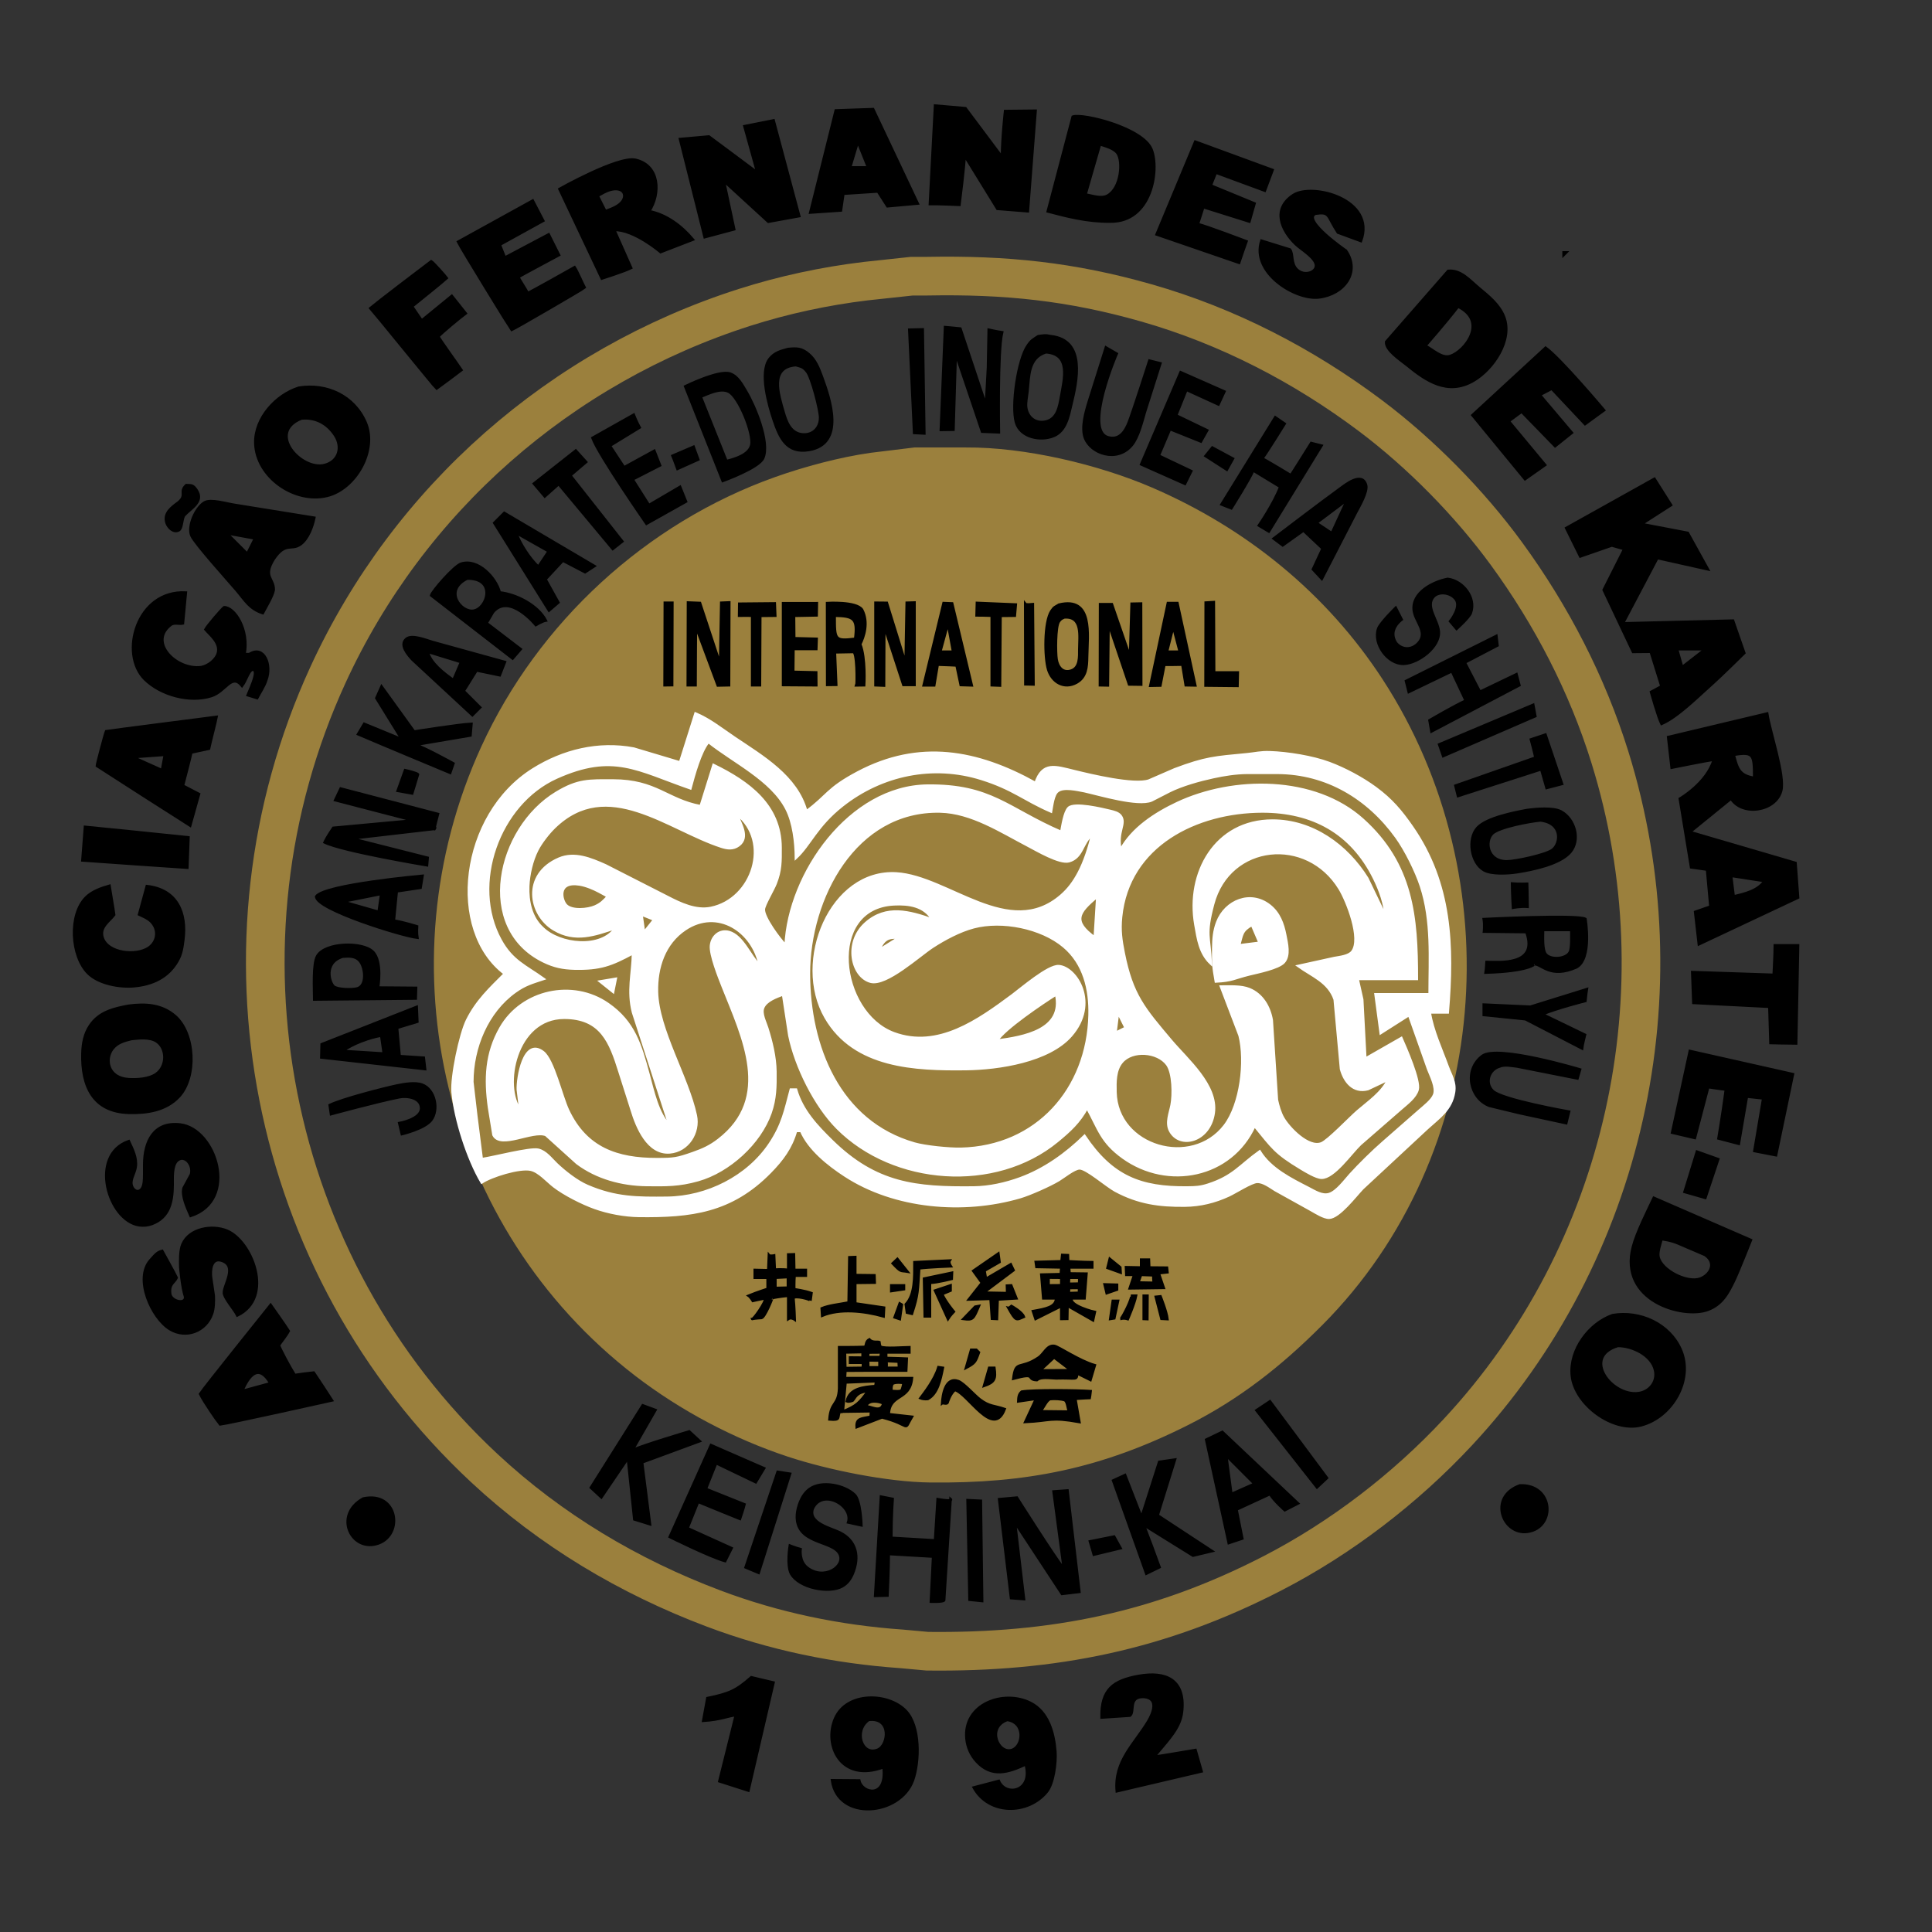 <?xml version="1.0" encoding="UTF-8" standalone="no"?>
<!DOCTYPE svg PUBLIC "-//W3C//DTD SVG 20010904//EN"
              "http://www.w3.org/TR/2001/REC-SVG-20010904/DTD/svg10.dtd">

<svg xmlns="http://www.w3.org/2000/svg" width="2.5in" height="2.5in" viewBox="0 0 750 750">
  <rect x="0" y="0" width="750" height="750" fill="#333333" stroke="none"/>
  <g>
    <path id="circuloInterno" fill="#9b803d" stroke="#9b803d" stroke-width="1" d="M 355.00,174.21
           C 355.00,174.21 375.00,174.21 375.00,174.21
             397.68,174.04 426.20,180.75 447.00,189.72
             483.44,205.44 514.56,230.60 536.31,264.00
             586.50,341.09 578.65,448.04 513.00,514.00
             497.28,529.79 480.98,542.69 461.00,552.75
             427.47,569.63 398.31,575.43 361.00,575.00
             344.67,574.81 321.54,570.14 306.00,565.00
             285.06,558.08 264.49,547.19 247.00,533.77
             172.58,476.62 148.43,374.89 187.31,290.00
             209.32,241.93 251.17,203.44 301.00,185.69
             312.38,181.64 326.04,177.98 338.00,176.28
             338.00,176.28 355.00,174.21 355.00,174.21 Z" />
    <path id="circuloExterno" fill="none" stroke="#9b803d" stroke-width="15" d="M 354.00,107.21
           C 354.00,107.21 360.00,107.21 360.00,107.21
             390.28,106.65 415.75,109.23 445.00,117.58
             476.42,126.54 505.91,141.78 532.00,161.37
             551.51,176.03 570.47,195.29 584.85,215.00
             602.34,238.98 616.15,265.62 624.98,294.00
             653.25,384.98 631.06,486.07 565.91,556.00
             545.54,577.86 520.58,597.03 494.00,610.74
             450.28,633.30 408.88,641.57 360.00,641.00
             360.00,641.00 350.00,640.09 350.00,640.09
             324.98,638.34 300.50,633.29 277.00,624.42
             244.08,612.01 213.81,593.96 188.00,569.91
             103.72,491.40 79.33,366.49 127.31,262.00
             158.64,193.76 217.60,142.17 289.00,119.34
             304.23,114.48 320.12,111.06 336.00,109.15
             336.00,109.15 354.00,107.21 354.00,107.21 Z" />


  </g>

  <g>
    <path id="escritaExterna" fill="black" stroke="black" stroke-width="1" d="M 363.00,41.00
           C 363.00,41.00 374.79,42.02 374.79,42.02
             374.79,42.02 389.00,61.00 389.00,61.00
             389.00,53.74 390.19,43.12 390.19,43.12
             390.19,43.12 402.00,43.00 402.00,43.00
             402.00,43.00 399.00,82.00 399.00,82.00
             399.00,82.00 387.19,81.06 387.19,81.06
             387.19,81.06 374.44,60.38 374.44,60.38
             374.43,63.89 372.44,79.50 372.44,79.50
             372.44,79.50 363.19,79.10 361.00,79.18
             361.00,79.18 363.00,41.00 363.00,41.00 Z
           M 324.44,42.88
           C 324.44,42.88 338.94,42.38 338.94,42.38
             338.94,42.38 356.25,79.00 356.25,79.00
             356.25,79.00 344.50,80.06 344.50,80.06
             344.50,80.06 340.81,74.31 340.81,74.31
             340.81,74.31 327.38,75.19 327.38,75.19
             327.38,75.19 326.44,81.69 326.44,81.69
             326.44,81.69 314.56,82.50 314.56,82.50
             314.56,82.50 324.44,42.88 324.44,42.88 Z
           M 416.44,45.31
           C 420.22,43.91 443.59,49.63 446.99,58.00
             450.13,65.71 447.19,86.25 431.00,86.00
             421.96,86.12 413.69,83.88 406.75,82.06
             406.75,82.06 416.44,45.31 416.44,45.31 Z
           M 289.00,49.00
           C 289.00,49.00 300.31,46.75 300.31,46.75
             300.31,46.75 310.25,83.88 310.25,83.88
             310.25,83.88 298.25,86.06 298.25,86.06
             298.25,86.06 281.00,70.25 281.00,70.25
             281.00,70.25 285.00,89.00 285.00,89.00
             285.00,89.00 273.56,92.06 273.56,92.06
             273.56,92.06 264.00,54.00 264.00,54.00
             264.00,54.00 275.19,53.00 275.19,53.00
             275.19,53.00 289.56,63.65 294.00,67.00
             294.00,67.00 289.00,49.00 289.00,49.00 Z
           M 333.00,55.00
           C 333.00,55.00 330.00,65.00 330.00,65.00
             330.00,65.00 337.00,65.00 337.00,65.00
             337.00,65.00 333.00,55.00 333.00,55.00 Z
           M 421.38,75.50
           C 423.95,75.97 427.43,77.27 429.89,75.98
             435.21,73.14 436.06,62.68 433.83,59.48
             432.47,57.54 429.16,56.73 427.00,56.00
             427.00,56.00 421.38,75.50 421.38,75.50 Z
           M 464.00,55.00
           C 464.00,55.00 494.00,66.00 494.00,66.00
             494.00,66.00 491.00,74.00 491.00,74.00
             491.00,74.00 472.00,67.00 472.00,67.00
             472.00,67.00 470.00,72.00 470.00,72.00
             470.00,72.00 487.00,79.00 487.00,79.00
             487.00,79.00 485.00,86.00 485.00,86.00
             485.00,86.00 467.12,80.38 467.12,80.38
             467.12,80.38 465.00,87.00 465.00,87.00
             468.21,87.75 483.88,93.69 483.88,93.69
             483.88,93.69 481.63,100.05 481.00,102.00
             481.00,102.00 449.00,91.00 449.00,91.00
             449.00,91.00 464.00,55.00 464.00,55.00 Z
           M 245.00,104.00
           C 242.62,105.24 233.62,108.12 233.62,108.12
             233.62,108.12 217.19,73.38 217.19,73.38
             217.19,73.38 239.93,60.55 246.69,62.06
             256.20,64.19 256.42,75.29 252.00,82.00
             258.70,83.28 264.69,87.83 269.00,93.00
             269.00,93.00 256.44,97.85 256.44,97.85
             256.44,97.85 246.19,89.05 238.44,89.25
             238.44,89.25 245.00,104.00 245.00,104.00 Z
           M 235.00,82.00
           C 237.32,81.11 240.66,80.02 241.92,77.68
             243.33,75.07 241.43,72.50 237.00,73.66
             235.21,74.13 233.61,75.13 232.00,76.00
             232.00,76.00 235.00,82.00 235.00,82.00 Z
           M 510.62,82.94
           C 505.25,85.44 522.49,97.32 522.50,97.31
             528.18,105.69 521.80,114.26 512.00,115.44
             502.84,116.55 485.56,105.81 489.69,93.44
             489.69,93.44 500.75,96.88 500.75,96.88
             502.10,98.62 500.98,102.30 503.50,104.69
             506.30,107.34 510.88,105.82 510.88,103.12
             510.88,100.10 505.04,96.76 503.04,94.83
             497.30,89.29 493.84,81.14 502.04,75.74
             509.39,70.90 534.31,77.35 528.31,93.56
             528.31,93.56 519.36,90.27 519.36,90.27
             515.00,83.62 516.44,82.12 510.62,82.94 Z
           M 177.81,93.88
           C 177.81,93.88 206.81,77.88 206.81,77.88
             206.81,77.88 210.88,85.69 210.88,85.69
             210.88,85.69 194.00,95.00 194.00,95.00
             194.00,95.00 196.00,100.00 196.00,100.00
             196.00,100.00 213.00,91.00 213.00,91.00
             213.00,91.00 217.00,99.00 217.00,99.00
             214.36,100.40 202.31,106.88 201.19,107.56
             201.88,108.94 204.38,112.69 204.88,113.81
             205.94,113.31 221.62,104.62 223.06,103.75
             224.06,105.25 226.38,110.62 226.94,111.62
             226.25,112.25 200.00,127.50 198.62,128.06
             198.12,127.44 178.88,96.19 177.81,93.88 Z
           M 179.13,143.65
           C 177.96,144.57 170.96,149.78 169.48,150.83
             168.87,150.35 144.39,120.22 143.78,119.61
             144.78,118.70 166.78,101.83 167.39,101.43
             168.22,101.91 172.87,107.17 173.43,107.96
             172.57,108.83 159.96,118.96 159.96,118.96
             159.96,118.96 163.70,124.43 163.70,124.43
             163.70,124.43 175.39,114.87 175.39,114.87
             175.39,114.87 180.78,121.65 180.78,121.65
             178.37,123.43 171.17,129.43 170.17,130.65
             170.48,131.48 177.91,141.78 179.13,143.65 Z
           M 562.17,105.17
           C 567.06,104.68 570.42,108.75 574.00,111.75
             577.80,114.94 582.01,118.23 583.85,123.00
             587.35,132.04 579.58,143.36 572.00,147.77
             562.03,153.58 553.69,147.88 546.00,141.58
             543.73,139.72 537.81,135.93 538.12,132.69
             538.12,132.69 562.17,105.17 562.17,105.17 Z
           M 553.31,134.25
           C 556.17,135.68 559.68,139.29 563.00,138.22
             568.67,136.39 577.77,124.77 566.00,119.00
             561.83,124.51 553.31,134.25 553.31,134.25 Z
           M 600.00,135.00
           C 605.74,139.11 622.69,159.25 622.69,159.25
             622.69,159.25 615.31,164.62 615.31,164.62
             615.31,164.62 602.38,150.88 602.38,150.88
             602.38,150.88 597.75,153.31 597.75,153.31
             597.75,153.31 610.19,168.00 610.19,168.00
             610.19,168.00 603.69,173.19 603.69,173.19
             603.69,173.19 590.69,159.81 590.69,159.81
             590.69,159.81 585.69,163.50 585.69,163.50
             585.69,163.50 599.81,180.50 599.81,180.50
             599.81,180.50 592.00,186.00 592.00,186.00
             592.00,186.00 571.61,161.17 571.61,161.17
             571.61,161.17 600.00,135.00 600.00,135.00 Z
           M 116.00,150.53
           C 126.72,148.77 137.42,153.60 141.91,164.00
             146.58,174.81 138.06,189.78 127.00,192.47
             114.37,195.54 99.46,185.19 99.13,172.00
             98.89,162.31 107.19,153.28 116.00,150.53 Z
           M 117.00,162.45
           C 103.35,167.92 116.98,182.82 125.98,180.55
             131.52,179.16 133.08,173.65 130.11,169.04
             127.09,164.35 122.48,161.91 117.00,162.45 Z
           M 608.00,205.00
           C 608.00,205.00 642.25,185.88 642.25,185.88
             642.25,185.88 648.69,196.06 648.69,196.06
             648.69,196.06 637.19,203.44 637.19,203.44
             637.19,203.44 655.19,206.88 655.19,206.88
             655.19,206.88 663.00,221.00 663.00,221.00
             663.00,221.00 643.38,216.62 643.38,216.62
             643.38,216.62 630.00,242.00 630.00,242.00
             630.00,242.00 672.75,240.94 672.75,240.94
             672.75,240.94 677.12,253.50 677.12,253.50
             677.12,253.50 667.90,262.60 665.00,265.15
             659.48,270.02 651.36,278.28 645.00,281.00
             643.67,278.44 640.94,268.62 640.94,268.62
             640.94,268.62 645.00,266.44 645.00,266.44
             645.00,266.44 640.81,253.00 640.81,253.00
             640.81,253.00 633.94,253.06 633.94,253.06
             633.94,253.06 622.55,229.00 622.55,229.00
             622.55,229.00 630.56,213.12 630.56,213.12
             630.56,213.12 625.69,211.75 625.69,211.75
             625.69,211.75 613.44,216.00 613.44,216.00
             613.44,216.00 608.00,205.00 608.00,205.00 Z
           M 72.31,188.34
           C 74.26,188.44 74.86,188.18 76.22,190.16
             79.36,194.75 74.12,197.19 71.44,200.12
             70.49,201.72 70.74,205.11 69.41,205.83
             67.38,206.94 65.22,204.75 64.66,202.94
             63.48,199.15 66.69,196.94 69.31,195.00
             72.75,192.12 69.41,190.94 72.31,188.34 Z
           M 102.00,238.00
           C 96.86,236.36 95.14,233.00 91.73,229.00
             88.56,225.29 75.76,211.12 74.36,208.00
             72.71,204.32 76.05,196.99 79.39,195.06
             81.86,193.63 87.99,195.57 91.00,196.00
             91.00,196.00 122.00,201.00 122.00,201.00
             121.30,204.43 119.61,209.18 116.62,211.31
             113.08,213.85 110.85,210.19 106.25,217.02
             101.91,224.05 106.34,224.41 106.25,229.00
             105.91,231.29 103.16,235.81 102.00,238.00 Z
           M 99.00,209.00
           C 99.00,209.00 88.00,207.00 88.00,207.00
             88.00,207.00 96.00,215.00 96.00,215.00
             96.00,215.00 99.00,209.00 99.00,209.00 Z
           M 93.96,266.26
           C 89.87,261.17 87.67,268.43 82.00,270.20
             73.59,272.83 62.43,269.81 56.21,263.68
             46.27,253.86 53.04,229.04 72.13,230.04
             72.13,230.04 71.00,242.00 71.00,242.00
             69.53,242.31 67.86,241.62 66.48,242.39
             57.22,249.17 68.39,260.26 78.09,259.00
             80.82,258.53 84.03,256.04 84.65,253.35
             85.55,249.45 81.56,246.47 79.75,244.34
             80.41,243.06 85.88,236.62 87.00,235.75
             90.97,235.66 96.72,244.29 94.91,253.94
             94.91,253.94 96.81,253.94 96.81,253.94
             102.47,250.28 105.62,258.12 103.35,264.00
             102.70,266.21 100.91,268.89 99.81,270.98
             99.81,270.98 96.16,269.86 96.16,269.86
             98.01,265.43 100.02,260.97 98.50,260.00
             96.69,259.44 95.65,264.12 93.96,266.26 Z
           M 662.00,252.00
           C 662.00,252.00 651.00,252.00 651.00,252.00
             651.00,252.00 653.00,259.00 653.00,259.00
             653.00,259.00 662.00,252.00 662.00,252.00 Z
           M 665.31,294.88
           C 662.56,295.25 648.94,298.00 648.94,298.00
             648.94,298.00 647.59,286.14 647.59,286.14
             647.59,286.14 686.00,277.00 686.00,277.00
             687.10,284.14 692.97,301.15 691.42,307.00
             689.29,315.01 676.29,316.91 672.00,310.00
             672.00,310.00 656.00,323.00 656.00,323.00
             656.00,323.00 697.00,335.00 697.00,335.00
             697.00,335.00 698.00,348.44 698.00,348.44
             698.00,348.44 659.50,366.56 659.50,366.56
             659.50,366.56 658.06,354.00 658.06,354.00
             658.06,354.00 664.00,351.94 664.00,351.94
             664.00,351.94 662.69,337.56 662.69,337.56
             662.69,337.56 656.50,336.69 656.50,336.69
             656.50,336.69 652.12,310.06 652.12,310.06
             652.12,310.06 662.62,304.05 665.31,294.88 Z
           M 77.25,308.25
           C 76.75,310.06 74.25,318.88 73.81,320.50
             72.38,319.62 38.62,298.00 37.62,297.31
             37.69,296.38 40.75,284.88 41.19,283.88
             42.69,283.62 84.06,278.31 84.06,278.31
             83.75,280.06 81.56,288.44 81.12,290.62
             80.25,290.81 75.25,291.88 74.25,292.12
             73.81,294.25 71.74,302.21 71.00,305.00
             71.00,305.00 77.25,308.25 77.25,308.25 Z
           M 681.00,302.00
           C 680.97,292.98 680.87,291.67 673.00,293.00
             674.48,298.42 675.10,301.02 681.00,302.00 Z
           M 64.00,293.00
           C 64.00,293.00 51.81,293.88 51.81,293.88
             51.94,294.25 62.12,298.50 62.88,299.06
             62.88,299.06 64.00,293.00 64.00,293.00 Z
           M 33.00,321.00
           C 33.00,321.00 72.22,324.91 73.16,325.06
             73.16,325.78 72.69,336.38 72.69,336.84
             71.78,336.81 32.00,334.00 32.00,334.00
             32.00,334.00 33.00,321.00 33.00,321.00 Z
           M 685.00,342.00
           C 685.00,342.00 672.00,340.00 672.00,340.00
             672.00,340.00 673.00,348.00 673.00,348.00
             677.29,346.99 682.45,345.80 685.00,342.00 Z
           M 57.00,344.00
           C 68.73,345.32 72.54,354.33 71.13,365.00
             70.73,367.96 70.44,370.34 68.91,373.00
             65.24,379.44 59.11,382.20 52.00,382.83
             46.36,383.33 38.32,381.88 34.21,377.79
             27.60,371.22 26.62,355.16 33.39,348.39
             35.77,346.01 39.32,344.77 42.48,343.87
             42.74,345.65 44.07,353.13 44.30,355.13
             42.46,357.61 38.51,359.87 39.79,363.96
             41.76,370.20 53.02,371.21 57.77,367.91
             61.35,365.43 61.69,360.66 58.57,357.65
             57.27,356.40 55.60,355.75 54.00,355.00
             54.00,355.00 57.00,344.00 57.00,344.00 Z
           M 689.00,367.00
           C 689.00,367.00 698.00,367.00 698.00,367.00
             698.00,367.00 697.25,405.06 697.25,405.06
             694.42,405.06 687.31,404.88 687.31,404.88
             687.31,404.88 686.88,390.81 686.88,390.81
             686.88,390.81 657.38,389.31 657.38,389.31
             657.38,389.31 656.94,377.38 656.94,377.38
             656.94,377.38 688.56,378.44 688.56,378.44
             688.56,378.44 689.00,370.20 689.00,367.00 Z
           M 50.00,390.44
           C 56.45,389.61 62.70,389.92 67.90,394.39
             75.74,401.13 76.46,418.18 69.47,425.67
             64.41,431.10 57.03,432.18 50.00,431.98
             35.98,431.60 31.71,421.39 32.01,409.00
             32.11,405.10 32.76,401.40 34.99,398.09
             38.56,392.81 44.16,391.53 50.00,390.44 Z
           M 51.00,403.33
           C 48.15,404.04 45.49,404.73 43.60,407.22
             40.63,411.14 41.72,418.48 50.00,418.96
             53.27,419.15 57.92,418.87 60.66,416.91
             64.94,413.86 64.87,406.82 60.66,404.17
             58.07,402.55 53.90,403.01 51.00,403.33 Z
           M 656.00,408.00
           C 656.00,408.00 696.00,417.00 696.00,417.00
             696.00,417.00 689.44,448.44 689.44,448.44
             689.44,448.44 681.06,446.81 681.06,446.81
             681.06,446.81 684.50,426.38 684.50,426.38
             684.50,426.38 678.12,425.69 678.12,425.69
             678.12,425.69 675.00,444.00 675.00,444.00
             675.00,444.00 667.12,441.94 667.12,441.94
             667.12,441.94 668.73,432.41 670.00,422.94
             668.67,422.87 663.12,422.00 663.12,422.00
             663.12,422.00 657.94,441.75 657.94,441.75
             657.94,441.75 649.12,439.69 649.12,439.69
             649.12,439.69 656.00,408.00 656.00,408.00 Z
           M 50.00,443.00
           C 51.43,446.09 53.18,449.49 52.66,453.00
             52.30,455.49 50.60,457.68 51.03,459.92
             51.42,461.94 53.48,463.46 54.99,461.54
             56.01,460.25 55.97,457.58 56.00,456.00
             56.00,456.00 56.00,452.00 56.00,452.00
             56.05,443.20 59.66,435.31 70.00,436.56
             83.86,438.22 92.73,465.97 74.00,472.00
             72.78,469.22 70.40,464.17 71.30,461.17
             71.30,461.17 74.16,455.91 74.16,455.91
             75.21,451.98 71.49,447.97 68.73,450.58
             66.69,452.51 67.02,457.37 67.00,460.00
             66.96,466.38 65.84,472.54 59.00,475.11
             57.41,475.70 55.67,475.87 54.00,475.62
             41.95,473.81 34.54,448.32 50.00,443.00 Z
           M 662.00,465.00
           C 662.00,465.00 653.94,462.69 653.94,462.69
             653.94,462.69 658.75,447.06 658.75,447.06
             658.75,447.06 667.00,450.00 667.00,450.00
             667.00,450.00 662.00,465.00 662.00,465.00 Z
           M 642.00,465.00
           C 642.00,465.00 679.69,481.38 679.69,481.38
             679.69,481.38 674.83,493.65 673.22,497.00
             670.79,502.05 668.53,506.36 663.00,508.44
             653.38,512.04 628.39,505.08 633.92,484.00
             635.40,478.38 639.43,470.45 642.00,465.00 Z
           M 92.13,510.65
           C 91.10,508.51 87.11,504.01 86.94,502.00
             86.70,499.00 92.45,491.32 85.94,489.34
             81.90,488.11 81.54,493.44 81.93,496.00
             81.93,496.00 82.96,503.00 82.96,503.00
             83.05,505.16 83.01,507.94 82.30,509.99
             79.93,516.81 72.24,519.75 66.00,515.99
             58.94,511.74 51.98,496.33 58.43,489.16
             60.47,486.89 61.09,486.09 62.96,485.61
             63.96,487.48 67.96,494.58 68.57,496.00
             67.74,498.04 65.43,498.22 66.09,502.57
             66.89,505.38 72.22,506.39 71.87,503.39
             70.65,499.74 70.01,492.00 70.01,492.00
             69.95,489.39 69.83,485.42 70.85,483.04
             73.51,476.85 82.29,475.42 88.00,477.72
             97.77,481.66 106.57,503.70 92.13,510.65 Z
           M 645.00,481.00
           C 644.50,482.96 643.36,486.05 643.81,488.00
             645.01,493.23 654.97,498.18 659.98,496.39
             663.96,494.96 666.52,490.23 661.85,487.13
             661.85,487.13 654.00,483.77 654.00,483.77
             650.26,482.11 649.06,481.64 645.00,481.00 Z
           M 105.06,506.56
           C 105.06,506.56 111.00,514.94 112.06,516.69
             110.89,518.86 109.31,520.62 108.25,522.25
             108.81,523.81 112.42,530.67 114.42,533.80
             116.05,533.53 120.58,532.93 121.78,532.84
             122.49,533.89 128.13,542.36 128.89,543.62
             128.89,543.62 89.12,552.50 85.44,552.94
             84.19,551.44 79.19,544.19 77.69,541.12
             79.06,538.94 105.06,506.56 105.06,506.56 Z
           M 626.00,510.56
           C 636.56,508.72 648.07,513.87 652.47,524.00
             657.57,535.75 648.99,550.26 637.00,553.29
             626.06,556.06 611.33,545.21 610.20,534.00
             609.19,524.04 616.88,513.74 626.00,510.56 Z
           M 628.02,522.48
           C 613.95,526.72 625.54,542.15 636.00,540.84
             640.38,540.29 643.47,536.43 642.53,532.00
             641.25,526.01 633.57,522.43 628.02,522.48 Z
           M 105.00,537.00
           C 100.41,529.16 96.64,533.84 94.00,540.00
             94.00,540.00 105.00,537.00 105.00,537.00 Z
           M 590.00,576.66
           C 603.16,576.08 604.10,593.02 593.00,594.62
             583.37,596.00 577.61,581.11 590.00,576.66 Z
           M 141.02,581.74
           C 154.42,578.83 156.69,595.53 146.98,599.10
             136.57,602.92 129.22,588.23 141.02,581.74 Z
           M 427.64,666.73
           C 427.45,655.82 432.17,652.39 442.00,650.62
             452.56,648.71 460.00,652.05 458.90,664.00
             458.68,666.31 458.20,667.92 457.16,670.00
             455.28,673.76 450.80,678.58 448.00,682.00
             450.84,681.62 464.09,679.36 464.09,679.36
             464.09,679.36 466.45,687.64 466.45,687.64
             466.45,687.64 433.55,695.36 433.55,695.36
             432.45,683.55 440.52,677.03 445.86,668.00
             447.39,665.40 450.18,659.18 444.00,658.73
             437.73,658.55 440.66,664.50 438.64,666.00
             438.64,666.00 427.64,666.73 427.64,666.73 Z
           M 273.00,668.00
           C 273.00,668.00 274.61,659.22 274.61,659.22
             283.17,657.43 285.68,656.35 291.65,651.13
             291.65,651.13 300.26,653.17 300.26,653.17
             300.26,653.17 290.52,695.09 290.52,695.09
             290.52,695.09 279.26,691.48 279.26,691.48
             279.26,691.48 285.65,665.83 285.65,665.83
             282.87,666.00 280.00,667.57 273.00,668.00 Z
           M 343.00,686.00
           C 326.49,692.19 319.63,677.50 324.23,667.04
             328.75,656.74 344.85,657.04 351.66,664.21
             357.23,670.08 356.97,683.76 354.39,691.10
             349.41,704.95 325.25,707.08 323.00,691.10
             323.00,691.10 333.55,691.18 333.55,691.18
             334.54,696.21 344.46,698.53 343.00,686.00 Z
           M 398.18,684.91
           C 391.47,688.05 385.04,690.12 379.22,683.89
             376.92,681.42 375.53,678.36 375.20,675.00
             373.85,661.50 389.53,655.84 399.96,661.05
             406.97,664.55 409.13,672.80 409.68,680.00
             409.99,684.13 409.01,692.32 406.35,695.56
             398.98,704.55 383.87,704.57 378.00,693.91
             378.00,693.91 387.73,691.36 387.73,691.36
             390.41,697.60 401.11,695.53 398.18,684.91 Z
           M 337.22,667.64
           C 331.19,671.87 334.57,681.86 340.78,679.24
             344.96,677.48 346.16,666.56 337.22,667.64 Z
           M 391.01,667.66
           C 382.81,670.61 387.56,681.14 392.88,679.34
             397.19,677.89 398.21,668.69 391.01,667.66 Z" />



    <path id="escritaInterna" fill="black" stroke="black" stroke-width="1" d="M 607.00,98.00
           C 607.00,98.00 608.00,98.00 608.00,98.00
             608.00,98.00 607.00,99.00 607.00,99.00
             607.00,99.00 607.00,98.00 607.00,98.00 Z
           M 371.00,137.25
           C 371.00,137.25 370.12,166.81 370.12,166.81
             370.12,166.81 365.25,166.88 365.25,166.88
             365.25,166.88 366.88,127.00 366.88,127.00
             366.88,127.00 372.81,127.56 372.81,127.56
             372.81,127.56 382.75,157.38 382.75,157.38
             382.75,157.38 384.36,128.21 384.31,128.12
             384.31,128.12 387.12,128.75 389.00,129.00
             387.19,136.44 387.75,167.81 387.75,167.81
             387.75,167.81 381.25,167.56 381.25,167.56
             381.25,167.56 371.00,137.25 371.00,137.25 Z
           M 353.00,128.00
           C 353.00,128.00 358.19,127.88 358.19,127.88
             358.19,127.88 358.81,168.25 358.81,168.25
             358.81,168.25 354.88,168.06 354.88,168.06
             354.88,168.06 353.00,128.00 353.00,128.00 Z
           M 403.04,130.53
           C 405.21,130.26 405.68,130.02 408.00,130.53
             421.57,132.09 418.10,147.75 415.87,157.00
             414.77,161.55 413.83,167.28 408.96,169.26
             403.90,171.31 396.11,169.82 394.43,163.96
             392.58,157.53 395.15,139.62 398.99,134.11
             400.47,131.98 400.96,131.94 403.04,130.53 Z
           M 306.00,135.49
           C 309.32,135.19 311.11,135.14 313.87,137.43
             316.51,139.62 317.79,142.87 318.95,146.00
             322.28,155.04 328.17,172.30 314.00,174.67
             305.41,176.10 302.69,169.94 300.36,163.00
             298.46,157.36 294.77,144.47 298.74,139.34
             300.63,136.89 303.18,136.23 306.00,135.49 Z
           M 406.02,136.73
           C 399.14,138.89 399.48,145.91 398.84,152.00
             398.65,153.75 398.12,156.33 398.31,158.00
             398.77,161.99 401.90,164.57 405.96,163.67
             410.47,162.67 411.23,157.85 411.92,154.00
             413.15,147.06 415.78,137.41 406.02,136.73 Z
           M 429.31,134.88
           C 429.31,134.88 433.50,137.31 433.50,137.31
             433.50,137.31 420.72,166.93 430.04,169.75
             434.46,171.08 436.78,167.60 438.19,164.00
             439.79,159.91 446.19,140.00 446.19,140.00
             446.19,140.00 450.44,141.06 450.44,141.06
             450.44,141.06 444.42,160.00 444.42,160.00
             443.30,163.84 441.89,169.73 439.35,172.79
             433.66,179.66 423.45,176.10 421.18,169.96
             419.71,165.96 421.45,159.94 422.66,156.00
             422.66,156.00 429.31,134.88 429.31,134.88 Z
           M 308.99,141.73
           C 298.59,142.46 302.19,153.15 304.16,160.00
             305.19,163.61 306.75,167.92 311.01,168.58
             315.32,169.26 318.48,166.25 318.38,161.98
             318.30,158.88 315.09,146.50 313.28,144.23
             311.73,142.29 311.11,142.39 308.99,141.73 Z
           M 266.00,150.00
           C 266.00,150.00 279.06,143.54 283.44,145.06
             286.45,146.11 288.07,149.37 289.65,152.00
             292.91,157.43 298.93,171.67 296.26,177.82
             294.60,181.65 280.56,186.69 280.56,186.69
             280.56,186.69 266.00,150.00 266.00,150.00 Z
           M 460.00,187.81
           C 460.00,187.81 443.00,180.25 443.00,180.25
             443.00,180.25 458.31,144.50 458.31,144.50
             458.31,144.50 475.31,152.00 475.31,152.00
             475.31,152.00 473.00,157.00 473.00,157.00
             473.00,157.00 460.56,151.31 460.56,151.31
             460.56,151.31 456.56,161.25 456.56,161.25
             456.56,161.25 468.62,167.06 468.62,167.06
             468.62,167.06 466.19,171.38 466.19,171.38
             466.19,171.38 454.19,166.56 454.19,166.56
             454.19,166.56 449.81,176.88 449.81,176.88
             449.81,176.88 462.44,182.88 462.44,182.88
             462.44,182.88 460.00,187.81 460.00,187.81 Z
           M 282.00,179.00
           C 285.29,178.18 290.79,176.61 291.67,172.79
             292.67,168.45 286.88,154.06 282.90,152.06
             279.64,150.43 275.11,152.77 272.00,154.00
             272.00,154.00 282.00,179.00 282.00,179.00 Z
           M 230.00,170.00
           C 230.00,170.00 246.00,161.00 246.00,161.00
             246.97,163.50 248.30,165.96 248.30,165.96
             248.30,165.96 236.74,173.04 236.74,173.04
             236.74,173.04 242.26,181.43 242.26,181.43
             242.26,181.43 254.00,175.00 254.00,175.00
             254.00,175.00 256.22,180.65 256.22,180.65
             256.22,180.65 245.57,186.09 245.57,186.09
             245.57,186.09 251.91,196.09 251.91,196.09
             251.91,196.09 264.00,189.00 264.00,189.00
             264.00,189.00 266.30,194.70 266.30,194.70
             266.30,194.70 250.96,203.30 250.96,203.30
             250.96,203.30 232.47,176.70 230.00,170.00 Z
           M 478.00,197.31
           C 478.00,197.31 474.19,195.81 474.19,195.81
             474.19,195.81 495.06,162.00 495.06,162.00
             495.06,162.00 498.69,164.50 498.69,164.50
             498.69,164.50 491.77,175.69 490.00,178.00
             492.20,179.07 501.12,184.50 501.12,184.50
             501.12,184.50 507.32,174.75 509.00,172.00
             509.00,172.00 513.00,173.00 513.00,173.00
             513.00,173.00 492.56,206.31 492.56,206.31
             492.56,206.31 488.69,204.00 488.69,204.00
             488.69,204.00 494.49,195.57 497.00,189.00
             497.00,189.00 486.50,182.62 486.50,182.62
             485.37,185.58 478.00,197.31 478.00,197.31 Z
           M 263.00,182.00
           C 262.23,179.78 261.06,176.94 261.06,176.94
             261.06,176.94 269.25,173.44 269.25,173.44
             269.25,173.44 271.06,178.38 271.06,178.38
             271.06,178.38 263.00,182.00 263.00,182.00 Z
           M 470.62,173.75
           C 470.62,173.75 478.62,178.06 478.62,178.06
             478.62,178.06 476.25,182.31 476.25,182.31
             476.25,182.31 468.00,177.00 468.00,177.00
             468.00,177.00 470.62,173.75 470.62,173.75 Z
           M 223.52,174.91
           C 223.52,174.91 227.52,179.35 227.52,179.35
             227.52,179.35 221.39,184.57 221.39,184.57
             221.39,184.57 241.57,210.17 241.57,210.17
             241.57,210.17 237.87,213.09 237.87,213.09
             237.87,213.09 216.87,187.91 216.87,187.91
             216.87,187.91 211.48,192.70 211.48,192.70
             211.48,192.70 207.26,187.74 207.26,187.74
             207.26,187.74 223.52,174.91 223.52,174.91 Z
           M 497.94,211.69
           C 497.94,211.69 494.44,209.06 494.44,209.06
             494.44,209.06 513.29,194.69 520.00,189.85
             522.24,188.23 528.67,182.97 530.27,188.23
             531.06,190.83 527.62,196.60 526.36,199.00
             526.36,199.00 513.12,224.69 513.12,224.69
             513.12,224.69 509.69,221.00 509.69,221.00
             509.69,221.00 513.44,212.94 513.44,212.94
             513.44,212.94 506.00,205.94 506.00,205.94
             506.00,205.94 497.94,211.69 497.94,211.69 Z
           M 523.00,194.00
           C 523.00,194.00 511.00,203.00 511.00,203.00
             511.00,203.00 517.00,207.00 517.00,207.00
             517.00,207.00 523.00,194.00 523.00,194.00 Z
           M 195.75,199.12
           C 195.75,199.12 230.75,219.75 230.75,219.75
             230.75,219.75 227.12,222.12 227.12,222.12
             227.12,222.12 218.50,217.62 218.50,217.62
             218.50,217.62 211.75,224.88 211.75,224.88
             211.75,224.88 216.75,233.88 216.75,233.88
             216.75,233.88 213.12,237.00 213.12,237.00
             213.12,237.00 191.88,203.00 191.88,203.00
             191.88,203.00 195.75,199.12 195.75,199.12 Z
           M 200.38,206.88
           C 201.59,210.59 205.70,217.13 209.00,220.00
             209.00,220.00 213.00,214.00 213.00,214.00
             213.00,214.00 200.38,206.88 200.38,206.88 Z
           M 199.00,255.62
           C 199.00,255.62 167.38,231.12 167.38,231.12
             167.69,229.65 176.24,219.71 179.04,218.83
             185.61,216.77 192.58,224.33 194.00,230.00
             200.51,230.69 208.83,235.01 211.88,240.88
             210.57,241.09 208.00,242.62 208.00,242.62
             208.00,242.62 197.76,230.04 191.38,237.62
             191.38,237.62 188.88,241.88 188.88,241.88
             188.88,241.88 202.12,252.00 202.12,252.00
             202.12,252.00 199.00,255.62 199.00,255.62 Z
           M 181.33,224.59
           C 172.03,229.24 178.99,237.88 183.83,237.10
             189.20,236.24 192.82,224.39 181.33,224.59 Z
           M 562.00,224.74
           C 567.86,225.45 573.11,231.99 570.96,237.96
             570.31,239.75 565.44,244.12 565.44,244.12
             565.44,244.12 562.94,241.19 562.94,241.19
             562.94,241.19 567.84,235.20 564.75,232.19
             562.62,229.93 558.60,229.52 556.56,231.56
             553.16,235.31 558.02,240.40 558.51,245.00
             559.15,251.10 550.59,257.45 545.00,257.68
             538.74,257.94 532.95,249.86 535.05,244.00
             535.83,241.81 541.81,235.94 541.81,235.94
             541.81,235.94 544.12,240.50 544.12,240.50
             544.12,240.50 538.50,244.38 541.94,249.62
             544.37,252.48 548.16,252.38 550.66,249.60
             554.41,245.42 549.39,241.32 548.85,237.00
             547.96,230.02 556.36,225.82 562.00,224.74 Z
           M 258.09,234.00
           C 258.09,234.00 261.00,234.00 261.00,234.00
             261.00,234.00 260.91,265.96 260.91,265.96
             260.91,265.96 258.00,266.00 258.00,266.00
             258.00,266.00 258.09,234.00 258.09,234.00 Z
           M 267.00,266.00
           C 267.00,266.00 267.09,233.91 267.09,233.91
             267.09,233.91 271.73,234.09 271.73,234.09
             271.73,234.09 279.57,257.83 279.57,257.83
             279.57,257.83 280.00,234.00 280.00,234.00
             280.00,234.00 283.09,233.87 283.09,233.87
             283.09,233.87 283.00,266.00 283.00,266.00
             283.00,266.00 278.65,266.09 278.65,266.09
             278.65,266.09 270.13,243.22 270.13,243.22
             270.13,243.22 270.00,260.25 270.00,266.00
             270.00,266.00 267.00,266.00 267.00,266.00 Z
           M 292.00,239.00
           C 291.37,238.95 286.94,239.00 286.94,239.00
             286.94,239.00 287.00,234.38 287.00,234.38
             287.00,234.38 300.75,234.25 300.75,234.25
             300.75,234.25 300.94,239.00 300.94,239.00
             300.94,239.00 295.12,239.06 295.12,239.06
             295.12,239.06 295.00,266.00 295.00,266.00
             295.00,266.00 292.00,266.00 292.00,266.00
             292.00,266.00 292.00,239.00 292.00,239.00 Z
           M 304.00,265.91
           C 304.00,265.91 304.00,234.18 304.00,234.18
             304.00,234.18 317.09,234.17 317.09,234.17
             317.09,234.17 317.00,238.87 317.00,238.87
             317.00,238.87 308.22,239.04 308.22,239.04
             308.22,239.04 308.30,247.78 308.30,247.78
             308.30,247.78 317.00,248.00 317.00,248.00
             317.00,248.00 316.87,251.91 316.87,251.91
             316.87,251.91 308.00,251.91 308.00,251.91
             308.00,251.91 307.91,260.83 307.91,260.83
             307.91,260.83 316.83,261.04 316.83,261.04
             316.83,261.04 316.87,266.00 316.87,266.00
             316.87,266.00 304.00,265.91 304.00,265.91 Z
           M 324.61,265.83
           C 324.61,265.83 321.13,265.87 321.13,265.87
             321.13,265.87 321.09,234.13 321.09,234.13
             321.09,234.13 332.43,233.40 334.65,236.70
             337.26,241.70 335.32,247.28 333.91,250.09
             336.09,255.27 335.45,266.00 335.45,266.00
             335.45,266.00 332.48,266.04 332.48,266.04
             332.70,265.57 332.82,252.41 331.09,253.09
             331.09,253.09 324.09,253.22 324.09,253.22
             324.09,253.22 324.61,265.83 324.61,265.83 Z
           M 339.88,234.00
           C 339.88,234.00 344.26,234.04 344.26,234.04
             344.26,234.04 351.57,257.61 351.57,257.61
             351.57,257.61 352.00,234.00 352.00,234.00
             352.00,234.00 355.00,233.91 355.00,233.91
             355.00,233.91 355.00,265.87 355.00,265.87
             355.00,265.87 350.70,265.87 350.70,265.87
             350.70,265.87 343.26,243.00 343.26,243.00
             343.26,243.00 343.17,266.13 343.17,266.13
             343.17,266.13 339.88,266.00 339.88,266.00
             339.88,266.00 339.88,234.00 339.88,234.00 Z
           M 358.57,266.04
           C 358.57,266.04 366.30,234.13 366.30,234.13
             366.30,234.13 369.61,234.26 369.61,234.26
             369.61,234.26 377.22,266.04 377.22,266.04
             377.22,266.04 372.96,265.91 372.96,265.91
             372.96,265.91 371.35,258.30 371.35,258.30
             371.35,258.30 366.47,258.06 364.00,258.00
             364.00,258.00 362.65,266.04 362.65,266.04
             362.65,266.04 358.57,266.04 358.57,266.04 Z
           M 385.00,239.00
           C 384.09,238.92 379.12,238.88 379.12,238.88
             379.12,238.88 379.25,234.06 379.25,234.06
             379.25,234.06 394.31,234.69 394.31,234.69
             394.31,234.69 393.94,239.00 393.94,239.00
             393.94,239.00 388.38,239.06 388.38,239.06
             388.38,239.06 388.19,266.12 388.19,266.12
             388.19,266.12 385.00,266.00 385.00,266.00
             385.00,266.00 385.00,239.00 385.00,239.00 Z
           M 398.00,234.50
           C 398.24,234.83 400.94,234.56 400.94,234.56
             400.94,234.56 401.19,265.69 401.19,265.69
             401.19,265.69 398.06,265.62 398.06,265.62
             398.06,265.62 398.00,234.50 398.00,234.50 Z
           M 411.11,234.74
           C 424.47,231.50 422.11,246.46 422.00,255.00
             421.94,258.89 421.74,262.83 417.89,264.98
             413.15,267.61 408.45,264.86 406.94,259.98
             405.46,255.21 405.35,241.43 408.14,237.23
             409.27,235.52 409.58,235.70 411.11,234.74 Z
           M 427.00,266.00
           C 427.00,266.00 427.06,234.56 427.06,234.56
             427.06,234.56 431.62,234.56 431.62,234.56
             431.62,234.56 438.69,255.06 438.69,255.06
             438.69,255.06 439.31,234.38 439.31,234.38
             439.31,234.38 442.94,234.31 442.94,234.31
             442.94,234.31 443.00,265.75 443.00,265.75
             443.00,265.75 438.31,265.69 438.31,265.69
             438.31,265.69 430.31,242.00 430.31,242.00
             430.31,242.00 430.06,266.06 430.06,266.06
             430.06,266.06 427.00,266.00 427.00,266.00 Z
           M 453.38,234.12
           C 453.38,234.12 457.06,234.12 457.06,234.12
             457.06,234.12 464.00,266.06 464.00,266.06
             464.00,266.06 460.31,266.00 460.31,266.00
             460.31,266.00 459.00,258.00 459.00,258.00
             456.24,258.10 452.00,258.06 452.00,258.06
             452.00,258.06 450.44,266.12 450.44,266.12
             450.44,266.12 446.56,266.19 446.56,266.19
             446.56,266.19 453.38,234.12 453.38,234.12 Z
           M 468.06,233.94
           C 468.06,233.94 471.19,233.75 471.19,233.75
             471.19,233.75 471.31,261.06 471.31,261.06
             471.31,261.06 480.50,261.06 480.50,261.06
             480.50,261.06 480.38,266.25 480.38,266.25
             480.38,266.25 468.00,266.12 468.00,266.12
             468.00,266.12 468.06,233.94 468.06,233.94 Z
           M 332.00,248.00
           C 333.01,240.16 331.58,239.10 324.00,239.00
             324.01,248.40 323.91,248.97 332.00,248.00 Z
           M 413.13,239.66
           C 412.65,239.98 411.96,239.92 411.02,241.31
             409.68,243.32 409.73,253.39 410.15,255.98
             410.62,258.92 412.55,261.47 415.86,260.34
             419.28,259.18 418.98,254.90 419.00,252.00
             419.03,246.87 420.35,239.12 413.13,239.66 Z
           M 368.00,242.00
           C 368.00,242.00 365.00,253.00 365.00,253.00
             365.00,253.00 370.00,253.00 370.00,253.00
             370.00,253.00 368.00,242.00 368.00,242.00 Z
           M 455.44,243.31
           C 455.44,243.31 453.00,253.00 453.00,253.00
             453.00,253.00 458.00,253.00 458.00,253.00
             458.00,253.00 455.44,243.31 455.44,243.31 Z
           M 196.00,257.00
           C 196.00,257.00 194.00,262.12 194.00,262.12
             194.00,262.12 185.00,260.25 185.00,260.25
             185.00,260.25 180.00,268.25 180.00,268.25
             180.00,268.25 186.38,274.62 186.38,274.62
             186.38,274.62 183.38,277.62 183.38,277.62
             183.38,277.62 160.06,256.00 160.06,256.00
             158.44,254.22 154.94,250.32 157.76,248.01
             159.96,246.20 165.54,248.57 168.00,249.26
             168.00,249.26 196.00,257.00 196.00,257.00 Z
           M 546.88,268.62
           C 546.88,268.62 545.81,264.38 545.81,264.38
             545.81,264.38 580.88,246.88 580.88,246.88
             580.88,246.88 581.31,250.56 581.31,250.56
             581.31,250.56 568.62,257.19 568.62,257.19
             568.62,257.19 574.50,268.56 574.50,268.56
             574.50,268.56 588.69,261.75 588.69,261.75
             588.69,261.75 589.81,266.00 589.81,266.00
             589.81,266.00 555.69,283.94 555.69,283.94
             555.69,283.94 554.94,279.62 554.94,279.62
             554.94,279.62 564.83,273.86 569.00,272.00
             569.00,272.00 563.62,260.56 563.62,260.56
             563.62,260.56 546.88,268.62 546.88,268.62 Z
           M 166.00,253.00
           C 167.20,257.54 172.28,261.34 176.00,264.00
             176.00,264.00 179.00,257.00 179.00,257.00
             179.00,257.00 166.00,253.00 166.00,253.00 Z
           M 148.12,266.50
           C 148.12,266.50 160.75,284.00 160.75,284.00
             160.75,284.00 178.24,281.22 183.00,281.00
             183.00,281.00 182.62,285.50 182.62,285.50
             182.62,285.50 161.25,289.12 161.25,289.12
             164.48,290.00 176.00,296.38 176.00,296.38
             176.00,296.38 174.75,300.00 174.75,300.00
             174.75,300.00 147.60,288.70 139.00,285.00
             139.68,283.86 141.38,281.00 141.38,281.00
             141.38,281.00 153.05,285.82 156.00,287.00
             156.00,287.00 146.11,271.00 146.11,271.00
             146.11,271.00 148.12,266.50 148.12,266.50 Z
           M 595.19,273.62
           C 595.19,273.62 596.00,278.00 596.00,278.00
             596.00,278.00 560.25,293.50 560.25,293.50
             560.25,293.50 558.69,289.00 558.69,289.00
             558.69,289.00 595.19,273.62 595.19,273.62 Z
           M 596.06,294.12
           C 595.79,292.57 594.31,287.06 594.31,287.06
             594.31,287.06 599.94,285.19 599.94,285.19
             599.94,285.19 606.38,304.31 606.38,304.31
             606.38,304.31 600.38,305.88 600.38,305.88
             600.38,305.88 598.31,298.62 598.31,298.62
             598.31,298.62 566.00,309.00 566.00,309.00
             566.00,309.00 565.00,305.00 565.00,305.00
             565.00,305.00 596.06,294.12 596.06,294.12 Z
           M 157.25,299.00
           C 157.25,299.00 161.91,300.04 162.25,300.62
             162.25,300.62 160.00,308.00 160.00,308.00
             160.00,308.00 154.38,307.00 154.38,307.00
             154.38,307.00 157.25,299.00 157.25,299.00 Z
           M 130.12,310.62
           C 130.12,310.62 132.25,306.12 132.25,306.12
             132.25,306.12 170.00,316.00 170.00,316.00
             168.02,323.37 168.75,321.75 168.75,321.75
             168.75,321.75 136.38,325.50 136.38,325.50
             136.38,325.50 166.00,333.00 166.00,333.00
             166.00,333.00 165.75,335.88 165.75,335.88
             165.75,335.88 133.12,330.45 126.00,327.00
             126.85,325.03 129.38,321.38 129.38,321.38
             129.38,321.38 160.50,318.50 160.50,318.50
             160.50,318.50 130.12,310.62 130.12,310.62 Z
           M 593.00,314.44
           C 596.40,314.00 602.92,313.41 605.96,315.02
             611.31,317.87 613.64,326.03 609.57,330.79
             605.56,335.48 594.99,337.63 589.00,338.56
             585.63,339.09 579.10,339.51 576.11,337.83
             571.07,335.00 569.62,325.70 573.51,321.39
             577.04,317.48 587.81,315.40 593.00,314.44 Z
           M 598.00,318.47
           C 594.08,318.80 581.99,321.03 579.35,323.56
             576.33,326.46 577.24,334.43 585.00,334.39
             588.36,334.37 600.17,331.84 602.69,329.91
             605.89,327.47 606.75,319.49 598.00,318.47 Z
           M 161.88,359.62
           C 161.88,359.62 161.70,362.26 162.00,364.00
             156.26,363.41 122.62,353.00 122.75,348.00
             126.12,343.38 164.00,340.00 164.00,340.00
             163.67,341.90 163.25,344.62 163.25,344.62
             163.25,344.62 154.00,346.00 154.00,346.00
             154.00,346.00 152.88,357.38 152.88,357.38
             156.62,357.97 161.88,359.62 161.88,359.62 Z
           M 587.36,352.36
           C 587.36,352.36 587.01,346.65 587.00,343.00
             589.85,343.24 592.82,343.09 592.82,343.09
             592.82,343.09 592.99,348.52 593.00,352.00
             590.34,351.78 587.36,352.36 587.36,352.36 Z
           M 148.00,347.00
           C 148.00,347.00 133.00,350.00 133.00,350.00
             133.00,350.00 147.00,354.00 147.00,354.00
             147.00,354.00 148.00,347.00 148.00,347.00 Z
           M 576.09,361.64
           C 576.09,361.64 576.38,359.07 576.00,356.81
             576.00,356.81 612.32,354.98 615.45,356.73
             615.45,356.73 618.11,372.21 611.94,375.51
             601.91,379.91 598.59,374.35 595.73,374.27
             595.78,374.27 593.52,377.07 576.73,377.55
             576.95,376.31 577.09,373.45 577.09,373.45
             581.73,373.45 597.37,375.13 592.55,361.82
             592.55,361.82 576.09,361.64 576.09,361.64 Z
           M 610.00,361.00
           C 610.00,361.00 599.00,361.00 599.00,361.00
             599.00,363.28 598.64,368.66 600.02,370.40
             601.91,372.79 608.02,372.37 609.43,369.57
             610.21,368.01 610.00,362.94 610.00,361.00 Z
           M 122.00,388.00
           C 122.00,384.07 121.40,374.21 123.17,371.13
             126.22,365.84 140.60,365.50 144.69,369.43
             148.54,373.15 146.75,383.38 146.75,383.38
             146.75,383.38 161.50,383.50 161.50,383.50
             161.50,383.50 161.38,387.62 161.38,387.62
             161.38,387.62 122.00,388.00 122.00,388.00 Z
           M 133.02,371.36
           C 125.42,373.70 127.96,381.68 129.60,382.98
             131.16,384.21 136.90,384.27 138.77,383.71
             142.48,382.58 141.76,375.96 139.98,373.43
             138.25,370.98 135.63,371.19 133.02,371.36 Z
           M 576.00,390.00
           C 576.00,390.00 594.09,390.82 594.09,390.82
             594.09,390.82 616.00,384.00 616.00,384.00
             615.75,385.42 615.45,388.55 615.45,388.55
             615.45,388.55 604.08,391.45 598.73,393.73
             602.18,395.36 615.27,401.73 615.27,401.73
             615.27,401.73 614.29,405.62 614.14,407.00
             614.14,407.00 592.18,395.64 592.18,395.64
             592.18,395.64 576.00,394.00 576.00,394.00
             576.00,394.00 576.00,390.00 576.00,390.00 Z
           M 155.12,410.00
           C 155.12,410.00 164.50,410.62 164.50,410.62
             164.50,410.62 165.00,415.00 165.00,415.00
             165.00,415.00 124.75,410.50 124.75,410.50
             124.75,410.50 124.88,405.38 124.88,405.38
             124.88,405.38 161.75,390.88 161.75,390.88
             161.75,390.88 162.00,396.62 162.00,396.62
             162.00,396.62 154.12,399.00 154.12,399.00
             154.12,399.00 155.12,410.00 155.12,410.00 Z
           M 148.00,402.00
           C 143.15,402.88 137.00,405.11 133.00,408.00
             133.00,408.00 149.00,409.00 149.00,409.00
             149.00,409.00 148.00,402.00 148.00,402.00 Z
           M 608.00,436.00
           C 608.00,436.00 590.00,432.12 590.00,432.12
             590.00,432.12 578.18,429.27 578.18,429.27
             570.59,426.35 568.18,415.38 575.45,409.91
             581.30,405.52 613.36,415.18 613.36,415.18
             613.36,415.18 612.36,418.64 612.36,418.64
             612.36,418.64 589.00,414.01 589.00,414.01
             586.87,413.80 584.22,413.12 582.10,414.01
             578.04,415.18 576.25,420.35 579.51,423.52
             583.04,426.96 609.09,431.55 609.09,431.55
             609.09,431.55 608.00,436.00 608.00,436.00 Z
           M 128.00,429.00
           C 132.81,426.66 148.61,422.56 154.25,421.38
             157.03,420.79 161.27,420.11 163.90,421.09
             168.88,422.96 170.43,430.75 167.40,434.79
             164.87,438.17 156.00,440.25 156.00,440.25
             156.00,440.25 155.00,436.00 155.00,436.00
             155.00,436.00 163.50,434.54 163.50,430.25
             163.50,426.10 158.08,425.31 155.00,425.92
             146.84,427.52 128.50,432.50 128.50,432.50
             128.50,432.50 128.00,429.00 128.00,429.00 Z
           M 298.50,487.25
           C 298.87,487.72 300.50,487.38 300.50,487.38
             300.50,487.38 300.75,492.88 300.75,492.88
             300.75,492.88 303.69,492.62 306.00,493.00
             306.00,493.00 306.00,487.00 306.00,487.00
             306.00,487.00 308.19,486.94 308.19,486.94
             308.19,486.94 308.31,493.00 308.31,493.00
             308.31,493.00 312.81,493.00 312.81,493.00
             312.81,493.00 312.81,495.19 312.81,495.19
             312.81,495.19 308.44,495.19 308.44,495.19
             308.23,497.60 308.31,500.50 308.31,500.50
             308.31,500.50 312.44,501.05 315.00,502.00
             315.00,502.00 314.62,504.88 314.62,504.88
             314.76,504.42 308.39,502.69 308.00,504.00
             308.32,506.65 308.50,512.25 308.50,512.25
             308.50,512.25 307.10,511.24 306.00,512.00
             306.00,512.00 306.00,503.00 306.00,503.00
             302.98,503.25 299.75,503.88 299.75,503.88
             299.95,503.84 296.90,511.39 295.62,511.62
             295.62,511.62 293.14,511.74 292.00,512.00
             292.26,512.60 297.54,505.23 297.00,504.00
             296.06,504.14 292.25,505.00 292.25,505.00
             292.25,505.00 291.27,503.43 290.62,503.00
             294.00,501.62 298.17,500.28 298.00,500.38
             298.00,500.38 298.00,496.00 298.00,496.00
             298.00,496.00 293.00,496.00 293.00,496.00
             293.00,496.00 293.00,493.00 293.00,493.00
             293.00,493.00 298.25,493.12 298.25,493.12
             298.25,493.12 298.50,487.25 298.50,487.25 Z
           M 381.18,498.00
           C 381.18,498.00 377.82,493.36 377.82,493.36
             377.82,493.36 387.55,486.64 387.55,486.64
             387.55,486.64 388.00,489.91 388.00,489.91
             388.00,489.91 382.18,493.27 382.18,493.27
             382.18,493.27 382.73,496.45 382.73,496.45
             382.73,496.45 392.36,490.82 392.36,490.82
             392.36,490.82 393.45,493.09 393.45,493.09
             393.45,493.09 381.82,501.82 381.82,501.82
             381.82,501.82 391.00,502.00 391.00,502.00
             391.00,502.00 390.91,499.09 390.91,499.09
             390.91,499.09 392.55,499.00 392.55,499.00
             392.55,499.00 394.55,504.00 394.55,504.00
             394.55,504.00 387.27,504.45 387.27,504.45
             387.27,504.45 387.14,508.15 387.00,512.00
             387.00,512.00 385.09,511.91 385.09,511.91
             385.09,511.91 384.55,504.18 384.55,504.18
             384.55,504.18 379.62,504.37 376.09,504.45
             376.09,504.45 381.18,498.00 381.18,498.00 Z
           M 412.09,489.64
           C 412.09,489.64 412.36,487.18 412.36,487.18
             412.36,487.18 414.55,487.27 414.55,487.27
             414.55,487.27 414.64,489.64 414.64,489.64
             414.64,489.64 420.85,489.99 424.00,490.00
             424.00,490.00 424.00,492.00 424.00,492.00
             424.00,492.00 415.00,492.00 415.00,492.00
             415.00,492.00 415.18,494.36 415.18,494.36
             415.18,494.36 421.75,494.44 421.75,494.44
             421.75,494.44 421.00,504.00 421.00,504.00
             421.00,504.00 416.00,504.00 416.00,504.00
             414.98,506.93 424.93,509.34 425.00,509.35
             425.00,509.35 424.30,512.52 424.30,512.52
             424.30,512.52 414.39,506.87 414.39,506.87
             414.39,506.87 414.30,511.96 414.30,511.96
             414.30,511.96 412.00,512.00 412.00,512.00
             412.00,512.00 412.00,507.00 412.00,507.00
             412.00,507.00 402.00,512.00 402.00,512.00
             402.00,512.00 401.00,509.00 401.00,509.00
             405.90,508.10 409.92,507.47 410.00,504.00
             410.00,504.00 405.00,504.00 405.00,504.00
             405.00,504.00 404.25,494.81 404.25,494.81
             404.25,494.81 411.82,494.64 411.82,494.64
             411.82,494.64 412.00,492.00 412.00,492.00
             412.00,492.00 402.36,491.82 402.36,491.82
             402.36,491.82 402.09,489.91 402.09,489.91
             402.09,489.91 412.09,489.64 412.09,489.64 Z
           M 329.73,488.09
           C 329.73,488.09 332.00,488.00 332.00,488.00
             332.00,488.00 332.00,495.00 332.00,495.00
             332.00,495.00 339.45,495.09 339.45,495.09
             339.45,495.09 339.55,497.91 339.55,497.91
             339.55,497.91 334.80,497.96 332.00,498.00
             332.00,498.00 332.00,506.00 332.00,506.00
             332.00,506.00 343.18,507.64 343.18,507.64
             343.18,507.64 343.00,511.00 343.00,511.00
             335.27,508.85 326.03,507.88 319.18,510.73
             319.18,510.73 319.00,507.91 319.00,507.91
             321.88,506.71 325.63,506.40 329.45,505.64
             329.45,505.64 329.73,488.09 329.73,488.09 Z
           M 348.36,488.73
           C 348.36,488.73 352.27,493.64 352.27,493.64
             349.45,493.16 349.95,494.05 346.55,490.45
             346.55,490.45 348.36,488.73 348.36,488.73 Z
           M 355.00,490.00
           C 355.00,490.00 368.64,489.36 368.64,489.36
             368.13,490.12 369.09,491.55 369.09,491.55
             369.09,491.55 360.32,491.90 356.82,492.36
             356.18,501.18 356.53,502.28 354.00,510.00
             354.00,510.00 352.09,509.55 352.09,509.55
             352.09,509.55 351.64,506.36 351.64,506.36
             355.27,502.55 355.00,495.50 355.00,490.00 Z
           M 430.81,488.69
           C 430.81,488.69 434.88,492.00 434.88,492.00
             434.88,492.00 435.00,494.00 435.00,494.00
             435.00,494.00 429.94,492.19 429.94,492.19
             429.94,492.19 430.81,488.69 430.81,488.69 Z
           M 443.00,492.06
           C 443.00,492.06 443.00,489.00 443.00,489.00
             443.00,489.00 446.00,489.00 446.00,489.00
             446.00,489.00 446.12,492.06 446.12,492.06
             446.12,492.06 453.00,492.12 453.00,492.12
             453.00,492.12 453.19,493.88 453.19,493.88
             453.19,493.88 449.81,494.25 449.81,494.25
             449.81,494.25 451.75,499.94 451.75,499.94
             451.75,499.94 438.56,500.12 438.56,500.12
             438.56,500.12 440.31,494.88 440.31,494.88
             440.31,494.88 437.25,494.88 437.25,494.88
             437.25,494.88 437.12,491.94 437.12,491.94
             437.12,491.94 443.00,492.06 443.00,492.06 Z
           M 358.73,496.36
           C 358.73,496.36 369.55,494.09 369.55,494.09
             369.55,494.09 369.45,496.45 369.45,496.45
             369.45,496.45 364.13,497.84 361.00,498.00
             361.00,498.00 361.00,511.00 361.00,511.00
             361.00,511.00 359.00,511.00 359.00,511.00
             359.00,511.00 358.73,496.36 358.73,496.36 Z
           M 448.00,498.00
           C 447.66,497.19 447.75,495.06 447.75,495.06
             447.75,495.06 442.94,494.88 442.94,494.88
             442.94,494.88 441.88,497.88 441.88,497.88
             441.88,497.88 448.00,498.00 448.00,498.00 Z
           M 305.88,495.75
           C 305.88,495.75 301.00,496.00 301.00,496.00
             301.00,496.00 301.00,500.00 301.00,500.00
             301.00,500.00 305.88,499.88 305.88,499.88
             305.88,499.88 305.88,495.75 305.88,495.75 Z
           M 412.00,498.96
           C 412.00,498.96 412.00,496.00 412.00,496.00
             412.00,496.00 407.04,495.96 407.04,495.96
             407.04,495.96 407.04,499.00 407.04,499.00
             407.04,499.00 412.00,498.96 412.00,498.96 Z
           M 419.00,496.00
           C 419.00,496.00 415.00,496.00 415.00,496.00
             415.00,496.00 414.88,498.38 414.88,498.38
             414.88,498.38 418.94,498.31 418.94,498.31
             418.94,498.31 419.00,496.00 419.00,496.00 Z
           M 346.00,499.00
           C 346.00,499.00 350.91,499.00 350.91,499.00
             350.91,499.00 350.91,500.45 350.91,500.45
             350.91,500.45 346.00,501.18 346.00,501.18
             346.00,501.18 346.00,499.00 346.00,499.00 Z
           M 433.62,498.75
           C 433.62,498.75 433.62,500.62 433.62,500.62
             433.62,500.62 429.62,502.00 429.62,502.00
             429.62,502.00 428.81,498.62 428.81,498.62
             428.81,498.62 433.62,498.75 433.62,498.75 Z
           M 363.00,501.00
           C 363.00,501.00 369.00,499.00 369.00,499.00
             369.00,499.00 369.00,501.00 369.00,501.00
             369.00,501.00 365.73,502.36 365.73,502.36
             367.00,505.28 370.27,509.18 370.27,509.18
             370.27,509.18 368.80,510.71 368.00,512.00
             368.00,512.00 363.00,501.00 363.00,501.00 Z
           M 414.91,502.00
           C 414.91,502.00 418.91,501.87 418.91,501.87
             418.91,501.87 418.87,499.96 418.87,499.96
             418.87,499.96 415.00,500.00 415.00,500.00
             415.00,500.00 414.91,502.00 414.91,502.00 Z
           M 450.88,511.94
           C 450.88,511.94 448.69,503.44 448.69,503.44
             448.69,503.44 450.50,503.25 450.50,503.25
             450.50,503.25 452.89,509.19 453.19,512.06
             453.19,512.06 450.88,511.94 450.88,511.94 Z
           M 439.00,503.00
           C 439.00,503.00 441.00,503.00 441.00,503.00
             440.40,506.18 437.81,512.06 437.81,512.06
             437.81,512.06 436.34,511.53 435.00,512.00
             435.51,512.08 440.03,503.17 439.00,503.00 Z
           M 444.00,503.00
           C 444.00,503.00 445.44,503.00 445.44,503.00
             445.44,503.00 445.38,512.06 445.38,512.06
             445.38,512.06 444.00,512.00 444.00,512.00
             444.00,512.00 444.00,503.00 444.00,503.00 Z
           M 432.00,505.00
           C 432.00,505.00 434.00,505.00 434.00,505.00
             434.00,505.00 432.56,511.75 432.56,511.75
             432.56,511.75 431.00,512.00 431.00,512.00
             431.00,512.00 432.00,505.00 432.00,505.00 Z
           M 378.55,507.27
           C 378.55,507.27 380.00,507.00 380.00,507.00
             377.86,512.02 377.77,512.51 374.00,512.00
             374.00,512.00 378.55,507.27 378.55,507.27 Z
           M 391.45,507.73
           C 391.75,507.80 392.64,507.00 392.64,507.00
             392.64,507.00 396.81,509.29 397.45,511.18
             394.45,512.45 394.45,513.09 391.45,507.73 Z
           M 325.76,523.00
           C 325.76,523.00 331.83,523.04 335.91,522.87
             336.30,521.91 336.13,520.65 337.48,519.96
             338.61,521.35 340.73,520.75 341.35,521.00
             341.38,521.35 341.56,522.58 341.87,522.83
             343.70,523.61 350.39,523.03 353.00,523.00
             353.00,523.00 353.00,525.00 353.00,525.00
             353.00,525.00 344.00,525.00 344.00,525.00
             344.00,525.00 344.00,527.17 344.00,527.17
             347.03,527.21 352.00,527.43 352.00,527.43
             352.00,527.43 351.78,532.04 351.78,532.04
             351.78,532.04 337.00,532.04 337.00,532.04
             337.00,532.04 328.17,532.09 328.17,532.09
             328.17,532.09 328.00,535.00 328.00,535.00
             328.00,535.00 354.00,535.00 354.00,535.00
             353.22,543.87 345.35,540.83 345.00,549.00
             345.00,549.00 354.00,550.00 354.00,550.00
             350.44,556.07 354.26,553.26 342.39,550.22
             342.39,550.22 332.57,554.00 332.57,554.00
             332.30,550.43 334.53,550.77 338.00,550.00
             338.00,550.00 338.13,547.83 338.13,547.83
             338.13,547.83 326.00,548.00 326.00,548.00
             324.87,550.35 326.57,551.39 322.00,551.00
             322.52,543.96 325.48,545.74 325.76,539.00
             325.76,539.00 325.76,523.00 325.76,523.00 Z
           M 393.38,535.19
           C 394.31,527.62 395.89,531.97 403.19,527.00
             405.36,525.52 406.46,522.05 409.31,522.50
             410.95,522.76 418.91,528.26 425.00,530.00
             425.00,530.00 423.31,535.69 423.31,535.69
             423.31,535.69 418.12,533.12 418.12,533.12
             418.00,536.00 418.06,534.81 409.94,535.06
             405.00,534.69 403.69,534.81 402.50,535.75
             397.99,535.55 402.88,532.62 393.38,535.19 Z
           M 334.87,524.87
           C 334.87,524.87 328.00,525.00 328.00,525.00
             328.00,525.00 328.13,531.09 328.13,531.09
             328.13,531.09 335.00,531.00 335.00,531.00
             335.00,531.00 335.00,529.00 335.00,529.00
             335.00,529.00 330.00,529.00 330.00,529.00
             330.00,529.00 330.00,527.00 330.00,527.00
             330.00,527.00 334.87,527.04 334.87,527.04
             334.87,527.04 334.87,524.87 334.87,524.87 Z
           M 341.83,526.87
           C 341.83,526.87 342.09,525.00 342.09,525.00
             342.09,525.00 337.09,525.04 337.09,525.04
             337.09,525.04 336.91,526.87 336.91,526.87
             336.91,526.87 341.83,526.87 341.83,526.87 Z
           M 377.00,524.00
           C 377.00,524.00 379.00,524.00 379.00,524.00
             379.00,524.00 380.00,525.00 380.00,525.00
             378.68,528.74 378.51,529.13 375.00,531.00
             375.00,531.00 377.00,524.00 377.00,524.00 Z
           M 415.75,531.94
           C 415.75,531.94 409.19,526.94 409.19,526.94
             409.19,526.94 403.75,532.00 403.75,532.00
             403.75,532.00 415.75,531.94 415.75,531.94 Z
           M 341.43,528.13
           C 341.43,528.13 337.00,528.09 337.00,528.09
             337.00,528.09 337.04,530.83 337.04,530.83
             337.04,530.83 341.43,530.83 341.43,530.83
             341.43,530.83 341.43,528.13 341.43,528.13 Z
           M 349.00,531.00
           C 349.00,531.00 348.87,528.57 348.87,528.57
             348.87,528.57 344.09,528.35 344.09,528.35
             344.09,528.35 344.37,530.46 344.00,531.00
             344.00,531.00 349.00,531.00 349.00,531.00 Z
           M 364.31,530.75
           C 364.31,530.75 366.00,531.00 366.00,531.00
             365.06,535.75 363.94,541.05 360.19,543.06
             360.19,543.06 358.75,543.31 357.31,542.75
             358.62,541.00 362.88,535.62 364.31,530.75 Z
           M 384.00,531.00
           C 384.00,531.00 386.00,531.00 386.00,531.00
             386.62,535.26 386.17,536.58 382.00,538.00
             382.00,538.00 384.00,531.00 384.00,531.00 Z
           M 339.83,538.09
           C 339.83,538.09 340.13,536.17 340.13,536.17
             340.13,536.17 328.22,536.65 328.22,536.65
             328.22,536.65 327.17,547.96 327.17,547.96
             332.45,545.82 333.65,544.62 337.00,540.00
             332.32,540.37 331.98,542.72 331.00,543.70
             331.00,543.70 329.54,544.30 328.74,543.96
             329.74,538.96 335.26,538.43 339.83,538.09 Z
           M 367.81,544.56
           C 367.41,545.16 366.04,544.53 365.75,544.75
             365.93,541.54 366.98,534.32 372.04,536.17
             374.11,536.92 378.35,541.74 380.44,543.31
             384.09,546.07 385.87,545.59 390.00,547.00
             385.65,558.68 375.89,541.08 370.69,539.56
             368.77,541.12 367.81,544.56 367.81,544.56 Z
           M 349.83,539.83
           C 350.33,539.54 350.78,536.87 350.78,536.87
             350.78,536.87 348.23,536.42 346.78,537.00
             345.83,537.38 346.04,539.96 346.04,539.96
             347.84,540.10 349.12,540.23 349.83,539.83 Z
           M 395.31,544.00
           C 395.38,542.56 395.40,541.27 396.62,540.25
             401.12,539.50 418.06,539.69 423.38,540.06
             423.31,540.94 423.00,542.69 423.00,542.69
             423.00,542.69 419.62,542.82 417.44,543.00
             417.44,543.00 419.00,552.00 419.00,552.00
             407.60,549.96 408.14,551.53 398.00,552.00
             398.00,552.00 402.19,543.00 402.19,543.00
             402.19,543.00 395.31,544.00 395.31,544.00 Z
           M 415.00,548.00
           C 414.37,546.29 414.42,544.46 413.44,543.56
             411.88,543.00 409.12,542.94 407.56,543.12
             406.13,543.83 405.31,546.19 403.88,547.88
             403.88,547.88 415.00,548.00 415.00,548.00 Z
           M 342.87,544.96
           C 342.85,544.55 340.40,543.80 338.52,544.09
             337.11,544.30 336.12,545.42 336.17,545.96
             337.91,545.78 341.96,548.70 342.87,544.96 Z
           M 493.00,544.00
           C 493.00,544.00 515.12,573.75 515.12,573.75
             515.12,573.75 511.25,577.38 511.25,577.38
             511.25,577.38 487.75,547.50 487.75,547.50
             487.75,547.50 493.00,544.00 493.00,544.00 Z
           M 233.44,581.25
           C 233.44,581.25 229.38,577.50 229.38,577.50
             229.38,577.50 249.50,545.56 249.50,545.56
             249.50,545.56 254.44,547.38 254.44,547.38
             254.44,547.38 245.50,562.94 245.50,562.94
             249.51,561.07 267.56,555.69 267.56,555.69
             267.56,555.69 271.62,559.44 271.62,559.44
             271.62,559.44 249.25,567.69 249.25,567.69
             249.25,567.69 252.31,591.69 252.31,591.69
             252.31,591.69 246.25,589.81 246.25,589.81
             246.25,589.81 243.75,566.06 243.75,566.06
             243.75,566.06 233.44,581.25 233.44,581.25 Z
           M 468.25,558.88
           C 468.25,558.88 474.50,555.88 474.50,555.88
             474.50,555.88 503.88,583.62 503.88,583.62
             503.88,583.62 498.75,586.25 498.75,586.25
             498.75,586.25 494.76,582.80 493.00,580.00
             493.00,580.00 480.00,586.00 480.00,586.00
             480.00,586.00 482.25,597.25 482.25,597.25
             482.25,597.25 477.00,599.00 477.00,599.00
             477.00,599.00 468.25,558.88 468.25,558.88 Z
           M 281.50,606.00
           C 275.85,604.48 260.00,596.62 260.00,596.62
             260.00,596.62 276.00,561.00 276.00,561.00
             276.00,561.00 296.62,570.00 296.62,570.00
             296.62,570.00 293.38,575.38 293.38,575.38
             293.38,575.38 278.00,568.00 278.00,568.00
             278.00,568.00 274.00,578.00 274.00,578.00
             274.00,578.00 289.00,584.00 289.00,584.00
             288.68,585.40 287.25,589.62 287.25,589.62
             287.25,589.62 274.03,584.29 271.00,583.00
             271.00,583.00 266.88,593.25 266.88,593.25
             266.88,593.25 284.00,601.00 284.00,601.00
             284.00,601.00 281.50,606.00 281.50,606.00 Z
           M 476.00,565.00
           C 476.00,565.00 478.00,580.00 478.00,580.00
             478.00,580.00 487.00,576.00 487.00,576.00
             487.00,576.00 476.00,565.00 476.00,565.00 Z
           M 443.12,589.00
           C 443.12,589.00 450.00,567.50 450.00,567.50
             450.00,567.50 456.12,566.62 456.12,566.62
             456.12,566.62 449.38,588.25 449.38,588.25
             449.38,588.25 470.50,602.12 470.50,602.12
             470.50,602.12 463.12,603.88 463.12,603.88
             463.12,603.88 444.00,592.00 444.00,592.00
             444.00,592.00 447.05,600.00 447.05,600.00
             447.94,602.38 450.12,608.38 450.12,608.38
             450.12,608.38 445.00,610.88 445.00,610.88
             445.00,610.88 432.12,574.75 432.12,574.75
             432.12,574.75 436.75,572.62 436.75,572.62
             436.75,572.62 443.12,589.00 443.12,589.00 Z
           M 301.88,571.38
           C 301.88,571.38 306.69,572.12 306.69,572.12
             306.69,572.12 294.50,610.56 294.50,610.56
             294.50,610.56 289.44,608.44 289.44,608.44
             289.44,608.44 301.88,571.38 301.88,571.38 Z
           M 306.62,600.00
           C 308.60,600.81 310.75,601.38 310.75,601.38
             310.75,601.38 310.14,606.03 313.25,608.50
             319.82,613.72 328.36,608.11 325.92,603.22
             323.19,597.76 308.67,599.58 309.39,588.00
             309.48,586.51 310.04,584.39 310.61,583.02
             311.44,581.02 312.56,579.29 314.33,578.01
             318.94,574.66 327.89,576.51 331.77,580.28
             334.11,582.54 334.38,592.12 334.38,592.12
             334.38,592.12 329.25,591.00 329.25,591.00
             331.38,584.50 319.25,577.62 315.50,585.62
             313.55,591.28 322.50,593.19 326.00,594.91
             332.57,598.17 333.74,604.47 330.99,610.98
             330.13,613.03 328.87,614.73 326.90,615.83
             321.83,618.64 310.27,616.48 307.09,610.90
             305.34,607.59 306.62,600.00 306.62,600.00 Z
           M 409.00,579.00
           C 409.00,579.00 414.38,578.62 414.38,578.62
             414.38,578.62 419.00,617.94 419.00,617.94
             419.00,617.94 412.25,618.75 412.25,618.75
             412.25,618.75 394.00,591.00 394.00,591.00
             394.00,591.00 397.50,620.75 397.50,620.75
             397.50,620.75 392.50,620.38 392.50,620.38
             392.50,620.38 387.88,582.00 387.88,582.00
             387.88,582.00 394.75,581.38 394.75,581.38
             394.75,581.38 409.65,604.91 413.00,609.00
             413.00,609.00 409.00,579.00 409.00,579.00 Z
           M 342.00,581.00
           C 342.00,581.00 346.50,581.88 346.50,581.88
             346.50,581.88 346.00,588.79 346.00,597.00
             346.00,597.00 363.00,598.00 363.00,598.00
             363.00,598.00 364.00,582.00 364.00,582.00
             370.59,583.16 369.00,581.88 369.00,581.88
             369.00,581.88 366.50,621.25 366.50,621.25
             366.01,621.95 361.38,621.75 361.38,621.75
             361.38,621.75 362.25,604.25 362.25,604.25
             362.25,604.25 345.00,603.25 345.00,603.25
             345.00,608.61 344.50,619.38 344.50,619.38
             344.50,619.38 339.75,619.50 339.75,619.50
             339.75,619.50 342.00,581.00 342.00,581.00 Z
           M 375.62,582.38
           C 375.62,582.38 380.75,582.62 380.75,582.62
             380.75,582.62 381.25,621.50 381.25,621.50
             381.25,621.50 376.38,621.00 376.38,621.00
             376.38,621.00 375.62,582.38 375.62,582.38 Z
           M 424.62,603.50
           C 424.62,603.50 423.12,598.38 423.12,598.38
             423.12,598.38 432.50,596.50 432.50,596.50
             432.50,596.50 435.00,601.00 435.00,601.00
             435.00,601.00 424.62,603.50 424.62,603.50 Z
           M 343.52,539.78
           C 340.93,539.66 341.98,536.19 343.48,536.26
             345.19,535.65 346.03,539.98 343.52,539.78 Z
           M 349.27,506.00
           C 349.27,506.00 347.30,511.39 347.30,511.39
             347.30,511.39 349.30,512.05 349.30,512.05
             349.30,512.05 350.09,506.48 350.09,506.48
             350.09,506.48 349.27,506.00 349.27,506.00 Z
           M 408.00,500.09
           C 408.00,500.09 410.96,500.13 411.00,500.09
             411.04,500.04 410.96,501.87 410.96,501.87
             410.96,501.87 408.00,501.83 408.00,501.83
             408.00,501.83 408.00,500.09 408.00,500.09 Z" />


    <path id="escritaMeio" fill="white" stroke="white" stroke-width="1" d="M 270.00,277.00
           C 275.46,279.28 280.11,283.04 285.00,286.33
             296.04,293.77 309.28,301.37 313.00,315.00
             321.36,308.91 320.93,306.29 333.00,299.89
             356.83,287.26 379.35,291.40 402.00,304.00
             404.78,295.71 409.62,297.57 417.00,299.37
             423.42,300.94 440.16,304.99 446.00,303.03
             446.00,303.03 456.00,298.68 456.00,298.68
             468.08,294.13 471.60,294.02 484.00,292.83
             487.48,292.50 489.21,291.92 493.00,292.04
             499.88,292.26 509.56,293.83 516.00,296.23
             522.04,298.48 528.82,302.10 534.00,305.92
             540.15,310.46 543.81,314.80 548.12,321.00
             563.45,343.08 564.09,367.22 562.00,393.00
             562.00,393.00 555.00,393.00 555.00,393.00
             556.11,400.10 559.49,407.23 561.94,414.00
             563.23,417.53 565.06,420.08 564.44,424.00
             563.37,430.75 558.67,433.73 554.00,438.00
             554.00,438.00 528.90,461.34 528.90,461.34
             526.06,464.32 519.86,472.54 516.00,472.71
             514.01,472.79 510.75,470.71 509.00,469.72
             509.00,469.72 495.00,461.94 495.00,461.94
             493.01,460.72 490.41,458.68 488.00,458.77
             485.81,458.85 479.55,462.87 477.00,464.05
             471.57,466.56 465.98,467.93 460.00,468.00
             450.03,468.11 441.96,467.01 433.00,462.21
             429.52,460.34 421.63,453.36 419.00,453.53
             416.91,453.66 412.99,456.87 411.00,458.07
             407.62,460.12 399.78,463.60 396.00,464.71
             374.10,471.11 347.35,468.95 328.00,456.30
             321.59,452.12 314.06,446.14 311.00,439.00
             311.00,439.00 309.00,439.00 309.00,439.00
             307.13,445.54 303.69,450.16 298.96,454.99
             283.83,470.42 268.27,472.23 248.00,472.00
             242.50,471.93 236.18,470.75 231.00,468.91
             226.03,467.14 219.16,463.68 215.00,460.47
             212.34,458.42 209.22,454.72 206.00,454.04
             201.61,453.11 190.74,456.51 187.00,459.00
             181.62,449.93 176.67,434.53 175.72,424.01
             175.19,418.12 178.65,401.45 181.37,396.00
             185.13,388.50 190.19,383.81 196.00,378.00
             173.70,361.26 178.60,316.40 207.00,298.66
             218.69,291.36 232.30,288.05 246.00,290.62
             246.00,290.62 264.00,296.00 264.00,296.00
             264.00,296.00 270.00,277.00 270.00,277.00 Z
           M 275.00,288.00
           C 271.86,291.65 269.32,301.09 268.00,306.00
             247.49,298.89 238.06,291.92 216.00,301.86
             193.55,311.98 182.37,343.26 194.32,364.99
             198.81,373.15 204.01,374.98 211.00,380.00
             206.57,381.48 203.92,382.14 200.00,384.94
             189.04,392.76 183.34,406.74 183.34,420.00
             183.34,420.00 184.85,433.00 184.85,433.00
             184.85,433.00 187.00,450.00 187.00,450.00
             191.51,449.36 205.67,445.64 208.91,446.35
             211.86,447.00 213.93,449.91 216.04,451.92
             219.26,454.97 223.92,458.65 228.00,460.40
             239.02,465.14 247.39,465.13 259.00,465.00
             274.46,464.82 290.25,456.98 298.90,444.00
             303.83,436.59 304.81,431.22 307.00,423.00
             307.00,423.00 309.00,423.00 309.00,423.00
             311.39,431.19 317.03,437.15 323.00,442.99
             340.09,459.69 355.44,461.26 378.00,461.00
             384.06,460.93 390.31,459.53 396.00,457.46
             405.46,454.01 413.86,447.98 421.00,441.00
             431.58,456.79 442.69,461.22 461.00,461.00
             464.20,460.96 465.89,460.91 469.00,459.91
             478.83,456.74 481.37,452.44 489.00,447.00
             493.23,453.82 501.05,457.68 508.00,461.25
             510.35,462.46 513.28,464.40 516.00,463.55
             518.95,462.64 522.10,458.29 524.17,456.00
             527.77,452.03 532.95,446.94 537.00,443.42
             537.00,443.42 551.00,431.15 551.00,431.15
             552.79,429.56 555.93,427.21 556.77,424.96
             557.82,422.14 555.45,417.71 554.42,415.00
             554.42,415.00 547.00,394.00 547.00,394.00
             547.00,394.00 536.00,401.00 536.00,401.00
             536.00,401.00 534.00,386.00 534.00,386.00
             534.00,386.00 555.00,386.00 555.00,386.00
             555.00,371.98 556.09,357.53 551.64,344.00
             549.71,338.12 545.68,330.01 542.08,325.00
             531.13,309.78 515.00,300.09 496.00,300.00
             496.00,300.00 484.00,300.00 484.00,300.00
             479.62,300.05 475.28,300.73 471.00,301.66
             465.63,302.82 458.89,304.69 454.00,307.12
             454.00,307.12 447.00,310.71 447.00,310.71
             441.69,312.88 427.13,308.50 421.00,307.12
             418.35,306.65 412.89,305.26 410.59,307.12
             408.84,308.37 408.39,312.87 408.00,315.00
             397.56,310.48 393.32,306.21 381.00,302.35
             362.23,296.46 342.32,300.58 327.00,312.67
             316.91,320.62 314.56,327.81 309.00,333.00
             308.95,326.98 308.10,319.40 305.33,314.00
             299.54,302.69 284.84,295.83 275.00,288.00 Z
           M 277.00,297.00
           C 290.62,303.64 302.93,312.59 303.00,329.00
             303.02,334.41 303.11,337.81 301.07,343.00
             300.12,345.43 296.61,351.25 296.50,353.00
             296.30,356.14 302.65,364.70 305.00,367.00
             306.29,339.01 329.97,305.36 360.00,305.00
             384.81,304.71 391.11,314.00 412.00,323.00
             412.44,320.69 413.23,315.22 414.85,313.64
             417.05,311.48 427.89,314.07 430.98,314.82
             432.36,315.16 434.09,315.53 435.00,316.73
             437.27,319.76 433.34,322.95 435.00,330.00
             439.52,321.57 448.51,315.78 457.00,311.78
             478.78,301.54 510.31,301.36 528.99,318.18
             548.29,335.57 550.00,355.88 550.00,380.00
             550.00,380.00 527.00,380.00 527.00,380.00
             527.00,380.00 528.79,388.00 528.79,388.00
             528.79,388.00 530.00,411.00 530.00,411.00
             530.00,411.00 544.00,403.00 544.00,403.00
             545.65,406.75 551.27,419.50 550.30,423.00
             549.48,425.95 546.22,428.33 544.00,430.28
             544.00,430.28 528.04,444.17 528.04,444.17
             524.54,447.47 517.80,457.29 513.00,457.19
             510.94,457.15 506.83,454.66 505.00,453.55
             494.94,447.49 494.03,445.55 487.00,437.00
             477.90,457.00 453.32,461.78 436.00,449.37
             427.51,443.28 426.57,438.25 422.00,430.00
             419.01,435.57 415.26,438.98 410.42,442.96
             386.33,462.80 346.91,459.81 325.09,437.91
             316.42,429.21 308.91,414.05 306.45,402.00
             306.45,402.00 304.00,386.00 304.00,386.00
             301.41,386.99 297.36,388.38 296.23,391.19
             295.30,393.50 297.07,396.73 297.78,399.00
             299.48,404.38 300.93,410.36 301.00,416.00
             301.06,421.73 301.02,426.48 299.10,432.00
             295.00,443.77 282.94,454.71 271.00,458.08
             263.57,460.18 258.55,460.08 251.00,460.00
             241.46,459.88 231.70,457.29 224.00,451.49
             224.00,451.49 211.91,440.57 211.91,440.57
             206.71,438.54 194.33,446.05 191.59,440.57
             191.59,440.57 189.87,430.00 189.87,430.00
             188.33,418.92 188.63,409.00 194.36,399.00
             202.65,384.53 222.33,380.27 236.00,389.77
             246.18,396.85 248.62,405.66 251.72,417.00
             253.43,423.28 255.33,432.50 260.00,437.00
             260.00,437.00 245.76,393.00 245.76,393.00
             243.63,384.51 245.62,378.19 245.76,370.00
             237.33,374.56 232.99,376.22 223.00,375.99
             218.49,375.88 215.08,375.17 211.00,373.18
             184.55,360.28 192.96,321.68 216.00,307.76
             224.45,302.66 228.64,302.99 238.00,303.00
             254.74,303.03 258.96,310.56 272.00,313.00
             272.00,313.00 277.00,297.00 277.00,297.00 Z
           M 286.00,316.00
           C 287.33,319.71 290.97,325.02 286.74,328.13
             284.59,329.71 282.36,329.41 280.00,328.64
             259.28,321.91 235.80,301.11 215.17,321.18
             212.86,323.43 209.99,327.12 208.53,330.00
             206.48,334.03 205.22,339.49 205.04,344.00
             204.81,349.88 206.13,356.15 210.53,360.20
             217.33,366.95 233.50,368.54 239.00,360.20
             230.86,362.90 223.29,365.73 215.01,360.77
             205.48,355.06 202.71,339.51 217.00,333.36
             223.05,330.76 229.34,333.43 235.00,335.93
             235.00,335.93 259.00,348.16 259.00,348.16
             264.11,350.81 270.11,353.69 276.00,352.48
             292.31,349.14 299.55,326.70 286.00,316.00 Z
           M 424.00,324.00
           C 419.98,327.08 420.30,332.82 414.98,334.30
             411.36,335.31 402.46,330.02 399.00,328.22
             388.51,322.76 377.12,315.29 365.00,315.01
             331.86,314.25 313.97,348.74 314.00,378.00
             314.03,406.17 325.61,435.56 355.00,443.96
             359.28,445.18 368.46,446.09 373.00,445.99
             402.46,445.32 422.33,422.88 422.99,394.00
             423.21,384.08 420.89,374.04 412.96,367.38
             404.21,360.02 389.01,357.04 378.00,359.92
             372.58,361.35 366.69,364.49 362.00,367.54
             356.83,370.91 344.04,382.65 338.00,381.08
             330.61,379.15 327.68,365.81 336.10,358.38
             344.11,351.31 353.07,353.91 362.00,357.00
             358.84,351.59 352.86,350.74 347.00,351.04
             320.54,352.39 325.55,393.21 347.00,401.13
             364.14,407.45 379.92,396.08 393.00,386.37
             396.60,383.69 406.93,374.80 411.00,375.07
             417.80,375.51 426.66,389.49 415.79,401.98
             407.14,411.93 387.66,414.85 375.00,415.00
             355.38,415.23 331.75,414.40 320.53,395.00
             307.92,373.21 322.48,337.53 348.00,339.09
             368.18,340.33 391.75,365.19 411.96,347.67
             414.85,345.17 416.88,342.35 418.68,339.00
             421.03,334.62 422.89,328.85 424.00,324.00 Z
           M 538.00,356.00
           C 537.52,350.64 535.85,345.82 533.48,341.00
             524.66,323.12 509.43,314.97 490.00,315.00
             464.52,315.04 437.97,328.02 435.17,356.00
             434.65,361.24 435.19,364.92 436.20,370.00
             439.43,386.26 444.06,391.52 454.59,404.00
             460.81,411.37 472.62,421.31 471.15,432.00
             469.61,443.17 457.88,446.06 454.21,438.89
             452.64,435.82 454.22,432.15 454.83,429.00
             455.60,425.03 455.54,416.53 453.11,413.21
             449.41,408.17 439.64,407.39 435.51,412.23
             432.81,415.38 432.92,420.07 433.01,424.00
             433.53,445.34 462.68,453.67 475.45,436.98
             481.77,428.72 483.75,411.91 481.24,402.00
             481.24,402.00 474.00,383.00 474.00,383.00
             477.42,383.00 481.84,382.71 485.00,384.01
             490.00,386.06 492.77,390.85 493.67,396.00
             493.67,396.00 495.67,427.00 495.67,427.00
             496.15,429.25 496.94,432.01 498.09,434.00
             500.34,437.93 507.93,445.87 513.00,443.87
             515.57,442.86 524.02,434.00 527.00,431.42
             531.42,427.61 536.42,424.33 539.00,419.00
             539.00,419.00 531.00,422.77 531.00,422.77
             525.39,424.23 521.94,419.92 520.61,415.00
             520.61,415.00 518.15,388.00 518.15,388.00
             515.81,381.13 509.42,378.89 504.00,375.00
             504.00,375.00 518.00,371.92 518.00,371.92
             520.09,371.55 523.62,371.20 524.98,369.42
             528.79,364.42 522.95,349.72 520.07,345.00
             507.43,324.22 477.15,327.24 470.90,351.00
             467.71,363.12 469.50,363.07 470.00,374.00
             465.79,370.00 465.06,364.56 464.08,359.00
             460.56,338.91 471.82,318.57 494.00,318.57
             509.50,318.57 522.85,328.22 530.77,341.00
             530.77,341.00 538.00,356.00 538.00,356.00 Z
           M 236.00,348.00
           C 233.72,346.71 231.45,345.41 229.00,344.47
             227.72,343.98 226.36,343.55 225.00,343.33
             216.03,341.91 217.91,349.53 219.74,351.40
             222.04,353.77 228.22,353.13 230.98,351.92
             233.34,350.88 234.31,349.80 236.00,348.00 Z
           M 426.00,348.00
           C 418.44,354.24 416.21,357.62 425.00,364.00
             425.00,364.00 426.00,348.00 426.00,348.00 Z
           M 472.00,381.00
           C 470.95,375.11 470.93,373.96 471.00,368.00
             471.05,364.45 471.27,361.37 472.56,358.00
             475.75,349.66 485.51,345.72 492.90,351.57
             496.55,354.46 498.05,358.58 498.91,363.00
             499.51,366.13 500.73,370.88 498.40,373.49
             496.30,375.85 488.24,377.43 485.00,378.23
             479.15,379.67 478.46,380.68 472.00,381.00 Z
           M 254.00,357.00
           C 254.00,357.00 249.00,355.00 249.00,355.00
             249.00,355.00 250.00,362.00 250.00,362.00
             250.00,362.00 254.00,357.00 254.00,357.00 Z
           M 295.00,375.00
           C 292.41,361.39 278.54,352.33 266.00,360.70
             257.84,366.14 254.80,375.63 255.01,385.00
             255.35,399.75 266.92,418.14 270.09,433.00
             271.51,439.66 267.02,446.77 260.00,447.33
             251.53,448.01 247.25,437.49 245.28,431.00
             245.28,431.00 240.51,416.00 240.51,416.00
             236.92,404.53 233.39,395.07 219.00,395.08
             199.94,395.08 195.02,421.90 202.00,431.00
             202.00,431.00 201.04,423.00 201.04,423.00
             200.87,418.62 203.31,402.72 210.79,408.42
             214.78,411.47 217.90,425.49 220.49,431.00
             227.48,445.89 239.56,450.02 255.00,450.00
             261.60,449.99 262.69,449.87 269.00,447.66
             272.89,446.29 275.70,445.03 279.00,442.47
             300.12,426.15 288.42,402.72 280.60,383.00
             279.19,379.44 275.64,370.57 276.03,367.02
             276.42,363.48 279.38,360.85 283.00,361.84
             288.28,363.30 291.15,371.16 295.00,375.00 Z
           M 486.00,359.00
           C 481.93,361.29 482.19,362.73 481.00,367.00
             481.00,367.00 489.00,366.00 489.00,366.00
             489.00,366.00 486.00,359.00 486.00,359.00 Z
           M 349.00,364.00
           C 344.23,363.66 343.10,364.83 341.00,369.00
             341.00,369.00 349.00,364.00 349.00,364.00 Z
           M 233.00,381.00
           C 233.00,381.00 239.00,380.00 239.00,380.00
             239.00,380.00 238.00,385.00 238.00,385.00
             238.00,385.00 233.00,381.00 233.00,381.00 Z
           M 410.00,386.00
           C 404.85,389.22 389.74,399.40 387.00,404.00
             397.37,402.60 413.08,399.97 410.00,386.00 Z
           M 434.00,393.00
           C 434.00,393.00 433.00,401.00 433.00,401.00
             433.00,401.00 437.00,399.00 437.00,399.00
             437.00,399.00 434.00,393.00 434.00,393.00 Z" />
  </g>



</svg>
